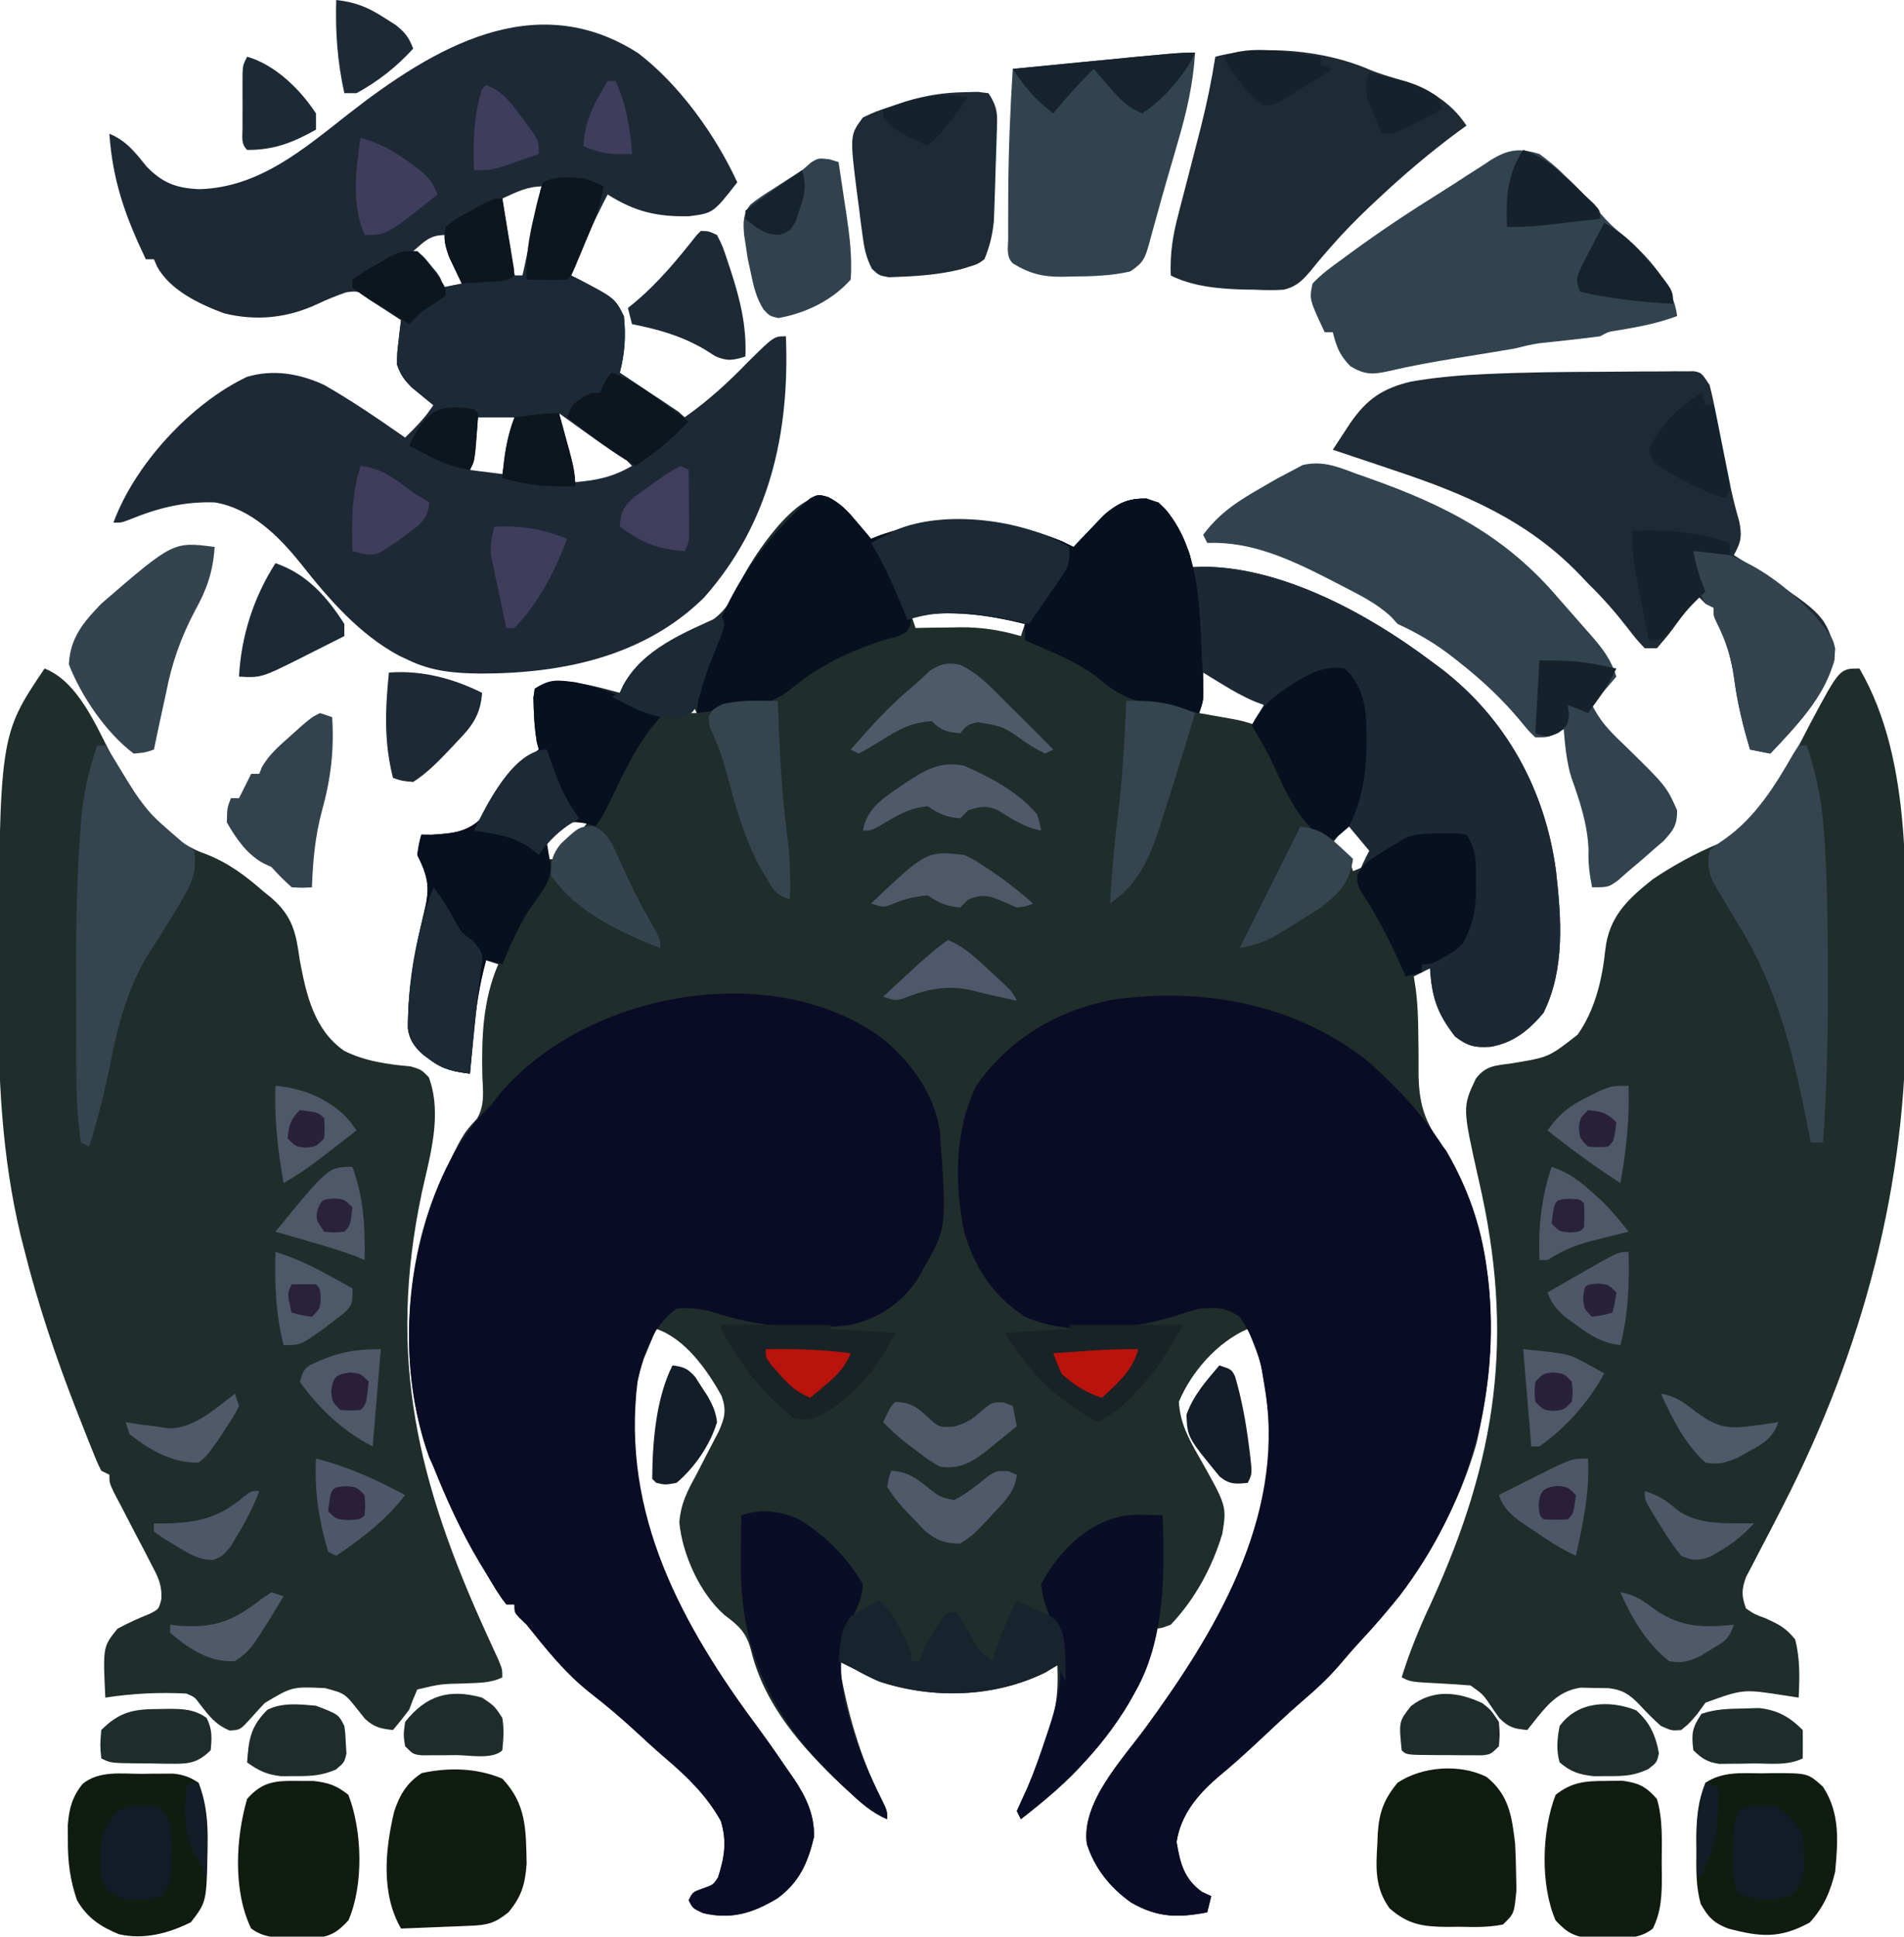 <?xml version="1.0" encoding="UTF-8"?>
<svg version="1.1" xmlns="http://www.w3.org/2000/svg" width="470" height="478">
<path d="M0 0 C3.083 1.576 4.733 3.338 6.957 5.977 C7.654 6.794 8.352 7.611 9.07 8.453 C9.59 9.08 10.109 9.706 10.645 10.352 C11.386 10.063 12.127 9.774 12.891 9.477 C27.743 4.241 43.362 4.921 57.957 11.039 C58.844 11.472 59.731 11.905 60.645 12.352 C61.308 11.653 61.972 10.954 62.656 10.234 C63.539 9.324 64.422 8.414 65.332 7.477 C66.202 6.572 67.072 5.667 67.969 4.734 C71.492 1.597 73.987 0.318 78.707 0.414 C82.564 1.645 83.502 2.924 85.645 6.352 C89.645 14.338 89.645 14.338 89.645 17.352 C91.11 17.294 91.11 17.294 92.605 17.234 C112.172 17.283 133.409 28.914 148.645 40.352 C149.534 41.009 150.423 41.666 151.34 42.344 C167.429 54.687 177.067 72.268 179.746 92.362 C181.068 104.09 181.998 116.54 176.645 127.352 C173.046 131.631 169.281 134.7 163.66 135.707 C159.769 135.978 157.918 135.564 154.832 133.164 C150.39 127.453 149.097 123.507 148.645 116.352 C146.665 117.342 146.665 117.342 144.645 118.352 C144.886 119.931 144.886 119.931 145.133 121.543 C145.595 125.21 145.72 128.809 145.75 132.504 C145.772 134.164 145.772 134.164 145.795 135.857 C145.82 138.141 145.825 140.425 145.811 142.709 C145.965 150.767 147.737 155.084 152.645 161.352 C165.48 183.183 165.782 209.677 160.082 233.727 C154.747 252.251 144.809 268.095 131.73 282.113 C129.78 284.206 127.928 286.355 126.082 288.539 C123.29 291.737 120.313 294.496 117.078 297.238 C113.224 300.585 109.52 304.093 105.797 307.584 C102.651 310.523 99.47 313.364 96.145 316.102 C91.148 320.452 87.114 325.324 86.082 331.977 C86.95 337.185 87.93 341.115 92.332 344.289 C93.095 344.64 93.858 344.99 94.645 345.352 C94.315 346.672 93.985 347.992 93.645 349.352 C86.418 350.739 81.329 350.655 74.871 346.934 C69.687 343.25 65.887 338.547 63.93 332.441 C62.531 322.192 72.731 311.572 78.324 303.921 C95.07 281.011 112.463 253.107 108.374 223.382 C107.113 214.013 107.113 214.013 103.645 205.352 C96.208 208.546 89.716 215.951 86.645 223.352 C86.967 228.601 89.036 232.39 91.582 236.852 C98.475 249.059 98.475 249.059 97.383 255.875 C94.926 264.117 90.583 272.136 84.645 278.352 C82.332 279.227 82.332 279.227 80.645 279.352 C80.558 279.957 80.472 280.563 80.383 281.188 C78.459 292.657 73.104 300.628 65.645 309.352 C65.089 310.041 64.533 310.731 63.961 311.441 C59.19 317.219 53.533 321.751 47.645 326.352 C47.315 325.692 46.985 325.032 46.645 324.352 C47.526 322.378 48.413 320.407 49.32 318.445 C51.022 314.469 52.482 310.438 53.895 306.352 C54.165 305.605 54.435 304.858 54.713 304.088 C56.559 298.654 56.895 294.087 56.645 288.352 C55.655 288.95 54.665 289.548 53.645 290.164 C41.028 296.35 25.963 296.75 12.715 292.387 C10.609 291.472 8.639 290.484 6.645 289.352 C5.314 288.68 3.981 288.012 2.645 287.352 C4.62 299.411 7.799 310.741 13.332 321.691 C14.645 324.352 14.645 324.352 14.645 326.352 C10.766 324.735 7.928 322.118 4.895 319.289 C4.364 318.794 3.833 318.3 3.286 317.79 C-6.487 308.585 -15.614 298.208 -18.918 284.852 C-20.058 280.348 -21.868 278.698 -25.516 275.969 C-31.584 270.634 -35.908 261.056 -36.664 253.105 C-36.283 248.471 -34.756 245.491 -32.543 241.477 C-31.812 240.062 -31.084 238.645 -30.359 237.227 C-29.228 235.035 -28.091 232.848 -26.945 230.664 C-25.449 227.272 -24.972 225.423 -26.242 221.871 C-29.76 215.5 -35.24 207.723 -42.355 205.352 C-43.009 206.89 -43.653 208.432 -44.293 209.977 C-44.832 211.264 -44.832 211.264 -45.383 212.578 C-52.141 231.848 -45.785 254.873 -37.312 272.524 C-31.596 283.873 -24.478 294.007 -16.935 304.195 C-14.443 307.597 -12.037 311.051 -9.668 314.539 C-9.258 315.126 -8.848 315.714 -8.426 316.319 C-5.41 320.8 -3.27 325.264 -3.422 330.758 C-4.923 337.094 -7.055 341.92 -12.402 345.859 C-18.45 349.509 -23.742 351.206 -30.793 349.539 C-33.355 348.352 -33.355 348.352 -34.355 346.352 C-33.355 344.352 -33.355 344.352 -30.918 343.477 C-28.327 342.584 -28.327 342.584 -27.105 340.727 C-25.491 335.613 -24.893 331.903 -26.418 326.789 C-29.963 320.499 -34.626 315.942 -40.094 311.297 C-42.695 309.06 -45.209 306.74 -47.73 304.414 C-51.252 301.19 -54.83 298.147 -58.605 295.227 C-64.817 290.346 -69.446 284.488 -74.355 278.352 C-74.933 277.795 -75.51 277.238 -76.105 276.664 C-77.355 275.352 -77.355 275.352 -77.355 273.352 C-78.015 273.352 -78.675 273.352 -79.355 273.352 C-81.349 270.875 -82.902 268.071 -84.543 265.352 C-85.034 264.544 -85.525 263.736 -86.031 262.904 C-90.536 255.333 -94.093 247.521 -97.355 239.352 C-97.713 238.548 -98.07 237.745 -98.438 236.918 C-106.145 215.37 -104.713 188.73 -95.334 168.106 C-90.092 157.233 -90.092 157.233 -86.621 153.473 C-84.628 150.133 -85.134 146.675 -85.293 142.914 C-85.498 133.436 -85.179 124.172 -81.355 115.352 C-82.84 114.857 -82.84 114.857 -84.355 114.352 C-86.069 120.514 -86.916 126.488 -87.48 132.852 C-87.567 133.769 -87.653 134.687 -87.742 135.633 C-87.952 137.872 -88.156 140.111 -88.355 142.352 C-92.216 141.861 -94.985 141.339 -98.105 138.977 C-98.964 138.346 -98.964 138.346 -99.84 137.703 C-101.969 135.804 -103.248 134.103 -103.656 131.25 C-103.702 121.457 -101.928 111.78 -99.605 102.285 C-98.151 96.329 -98.668 93.834 -101.355 88.352 C-100.953 85.652 -100.953 85.652 -100.355 83.352 C-99.521 83.358 -98.687 83.364 -97.828 83.371 C-92.281 83.034 -88.636 82.728 -84.734 78.535 C-83.17 76.278 -81.771 73.934 -80.367 71.574 C-77.842 67.529 -75.147 65.175 -71.355 62.352 C-71.52 61.733 -71.685 61.114 -71.855 60.477 C-72.306 57.659 -72.523 55.012 -72.605 52.164 C-72.631 51.304 -72.657 50.444 -72.684 49.559 C-72.575 48.83 -72.467 48.102 -72.355 47.352 C-67.965 44.425 -64.405 45.541 -59.355 46.352 C-56.651 46.929 -54.022 47.611 -51.355 48.352 C-50.976 47.48 -50.976 47.48 -50.59 46.59 C-46.826 39.765 -40.069 36.069 -33.168 33.039 C-27.045 30.273 -24.445 27.299 -21.699 21.188 C-18.873 15.222 -7.571 -2.084 0 0 Z M20.645 29.352 C20.975 30.342 21.305 31.332 21.645 32.352 C23.454 32.317 23.454 32.317 25.301 32.281 C26.915 32.262 28.53 32.244 30.145 32.227 C30.936 32.21 31.727 32.193 32.543 32.176 C37.925 32.132 42.475 32.846 47.645 34.352 C47.975 33.362 48.305 32.372 48.645 31.352 C39.588 27.715 29.973 25.747 20.645 29.352 Z M92.645 43.352 C92.315 46.652 91.985 49.952 91.645 53.352 C92.404 53.484 93.163 53.617 93.945 53.754 C94.939 53.931 95.933 54.107 96.957 54.289 C97.943 54.463 98.929 54.637 99.945 54.816 C102.645 55.352 102.645 55.352 105.645 56.352 C106.305 54.702 106.965 53.052 107.645 51.352 C105.523 50.013 103.397 48.68 101.27 47.352 C100.365 46.779 100.365 46.779 99.441 46.195 C96.283 44.055 96.283 44.055 92.645 43.352 Z M-33.355 51.352 C-33.685 52.012 -34.015 52.672 -34.355 53.352 C-33.695 53.352 -33.035 53.352 -32.355 53.352 C-32.685 52.692 -33.015 52.032 -33.355 51.352 Z M-65.277 80.566 C-66.182 81.419 -66.182 81.419 -67.105 82.289 C-67.719 82.855 -68.333 83.421 -68.965 84.004 C-69.424 84.449 -69.883 84.893 -70.355 85.352 C-70.025 86.672 -69.695 87.992 -69.355 89.352 C-67.048 89.578 -67.048 89.578 -64.918 87.102 C-62.885 84.92 -61.067 82.784 -59.355 80.352 C-61.953 79.346 -62.86 79.038 -65.277 80.566 Z M128.645 80.352 C127.286 81.998 125.952 83.665 124.645 85.352 C125.284 85.95 125.923 86.548 126.582 87.164 C128.645 89.352 128.645 89.352 129.645 92.352 C131.644 91.56 131.644 91.56 133.645 90.352 C133.975 89.362 134.305 88.372 134.645 87.352 C133.71 85.456 133.71 85.456 132.27 83.664 C131.808 83.041 131.347 82.419 130.871 81.777 C130.466 81.307 130.062 80.836 129.645 80.352 C129.315 80.352 128.985 80.352 128.645 80.352 Z " fill="#1F2D2B" transform="translate(204.355,122.648)"/>
<path d="M0 0 C13.469 23.089 11.297 54.855 11.438 80.625 C11.45 81.775 11.462 82.926 11.474 84.111 C11.859 127.145 0.802 168.152 -18.723 206.375 C-19.044 207.007 -19.366 207.638 -19.697 208.289 C-21.299 211.429 -22.918 214.557 -24.567 217.672 C-25.156 218.811 -25.745 219.951 -26.352 221.125 C-26.886 222.138 -27.421 223.151 -27.971 224.195 C-29.13 227.354 -29.135 228.859 -28 232 C-25.81 233.47 -25.81 233.47 -23.125 234.438 C-19.824 235.97 -18.196 236.757 -15.875 239.625 C-14.627 244.438 -14.763 249.058 -15 254 C-16.073 253.835 -17.145 253.67 -18.25 253.5 C-28.659 251.866 -28.659 251.866 -38 255.25 C-38.66 256.158 -39.32 257.065 -40 258 C-42 260.375 -42 260.375 -44 262 C-46.312 262.188 -46.312 262.188 -49 261 C-50.896 259.317 -52.632 257.555 -54.352 255.691 C-56.79 253.189 -58.463 252.061 -61.961 251.664 C-63.651 251.645 -63.651 251.645 -65.375 251.625 C-66.496 251.597 -67.618 251.568 -68.773 251.539 C-73.866 252.267 -76.706 255.345 -79.812 259.25 C-80.534 260.158 -81.256 261.065 -82 262 C-85.241 261.688 -86.657 261.357 -88.949 258.969 C-89.523 258.154 -90.096 257.339 -90.688 256.5 C-92.877 253.21 -92.877 253.21 -96 251 C-98.504 250.793 -100.992 250.627 -103.5 250.5 C-110.73 250.135 -110.73 250.135 -113 249 C-111.048 242.69 -108.619 236.785 -105.812 230.812 C-89.425 195.046 -85.057 164.787 -93.967 126.3 C-98.017 108.259 -98.017 108.259 -94.685 101.223 C-92.185 97.925 -89.765 98.009 -85.75 97.438 C-76.687 95.95 -76.687 95.95 -69.586 90.387 C-65.25 84.263 -63.492 76.747 -62.727 69.359 C-61.78 61.225 -57.255 56.976 -51 52 C-45.836 48.537 -40.544 45.643 -34.812 43.25 C-24.185 38.069 -17.26 23.374 -12 13.312 C-4.885 0 -4.885 0 0 0 Z " fill="#1F2E2B" transform="translate(459,165)"/>
<path d="M0 0 C8.21 3.229 12.554 13.842 16.434 21.23 C21.8 30.718 28.982 42.095 39.688 45.75 C45.311 47.925 49.488 51.056 54 55 C54.675 55.547 55.351 56.093 56.047 56.656 C61.275 61.236 62.083 65.296 63 72 C64.588 80.445 66.514 89.179 73.969 94.371 C79.224 96.97 84.602 97.683 90.398 98.215 C93 99 93 99 94.852 100.879 C98.245 110.101 95.167 120.141 93.125 129.375 C84.504 170.081 92.096 200.99 109.139 238.341 C109.639 239.44 110.14 240.539 110.656 241.672 C111.108 242.653 111.56 243.633 112.025 244.644 C113 247 113 247 113 249 C110.023 250.489 106.897 250.333 103.625 250.5 C97.703 250.644 97.703 250.644 92 252 C91.271 253.64 90.613 255.313 90 257 C88.713 258.703 87.389 260.379 86 262 C82.922 261.661 81.351 261.326 79.051 259.188 C78.477 258.466 77.904 257.744 77.312 257 C74.108 252.958 74.108 252.958 69.242 251.656 C61.132 251.28 61.132 251.28 54.375 255.312 C53.221 256.514 52.093 257.743 51 259 C48.286 261.985 48.286 261.985 45.688 262.125 C42.204 260.667 40.617 258.536 38.332 255.594 C37.071 253.869 37.071 253.869 35 253 C28.266 252.648 21.657 252.976 15 254 C14.397 241.451 14.397 241.451 18 237 C20.56 235.615 23.114 234.442 25.82 233.371 C28.183 232.195 28.183 232.195 28.808 229.796 C29.062 226.092 27.97 224.172 26.254 220.895 C25.664 219.747 25.074 218.599 24.467 217.416 C23.833 216.214 23.198 215.013 22.562 213.812 C21.329 211.447 20.103 209.077 18.879 206.707 C18.052 205.137 18.052 205.137 17.209 203.534 C16 201 16 201 16 199 C15.34 198.67 14.68 198.34 14 198 C12.95 195.877 12.95 195.877 11.828 193.066 C11.207 191.519 11.207 191.519 10.573 189.939 C10.137 188.825 9.7 187.711 9.25 186.562 C8.8 185.421 8.351 184.28 7.888 183.104 C2.698 169.809 -1.744 156.607 -5.188 142.75 C-5.426 141.812 -5.664 140.873 -5.909 139.906 C-10.611 120.174 -11.509 100.585 -11.375 80.375 C-11.371 79.143 -11.366 77.911 -11.362 76.641 C-11.114 16.51 -11.114 16.51 0 0 Z " fill="#1F2E2B" transform="translate(11,165)"/>
<path d="M0 0 C10.204 7.765 19.134 20.266 24.5 31.902 C18.546 39.51 18.546 39.51 12.617 40.273 C4.651 40.437 -0.751 39.168 -7.5 34.902 C-10.892 41.437 -13.879 48.021 -16.5 54.902 C-15.897 55.205 -15.293 55.508 -14.672 55.82 C-5.752 60.496 -5.752 60.496 -3.5 64.902 C-2.956 69.816 -3.302 74.111 -4.5 78.902 C0.78 82.532 6.06 86.162 11.5 89.902 C17.291 85.827 22.191 81.367 27.105 76.27 C33.546 69.902 33.546 69.902 36.5 69.902 C37.455 93.893 32.475 116.147 16.262 134.426 C1.437 149.026 -18.893 153.174 -39.007 153.149 C-45.276 153.065 -50.767 152.633 -56.5 149.902 C-57.289 149.535 -58.078 149.168 -58.891 148.789 C-68.787 143.514 -76.319 134.777 -83.188 126.09 C-88.647 119.26 -95.524 112.404 -104.5 110.902 C-111.987 110.66 -118.422 112.253 -125.32 115.062 C-127.5 115.902 -127.5 115.902 -129.5 115.902 C-124.241 101.548 -110.365 86.457 -96.5 79.902 C-90.011 77.994 -83.573 79.107 -77.5 81.902 C-70.585 85.836 -64.025 90.359 -57.5 94.902 C-54.852 92.324 -52.556 89.986 -50.5 86.902 C-50.982 86.516 -51.464 86.129 -51.961 85.73 C-52.593 85.21 -53.224 84.689 -53.875 84.152 C-54.501 83.642 -55.128 83.131 -55.773 82.605 C-57.674 80.73 -58.623 79.425 -59.5 76.902 C-59.477 74.105 -59.477 74.105 -59.125 71.152 C-59.014 70.168 -58.903 69.183 -58.789 68.168 C-58.694 67.42 -58.598 66.673 -58.5 65.902 C-60.217 64.697 -61.949 63.513 -63.688 62.34 C-64.65 61.679 -65.613 61.017 -66.605 60.336 C-69.348 58.678 -69.348 58.678 -72.078 59.062 C-74.482 59.896 -76.763 60.814 -79.062 61.902 C-86.451 65.385 -94.21 66.229 -102.227 64.219 C-108.32 61.945 -115.444 58.592 -118.719 52.715 C-118.977 52.117 -119.234 51.519 -119.5 50.902 C-120.16 50.902 -120.82 50.902 -121.5 50.902 C-126.531 40.382 -129.699 31.552 -130.5 19.902 C-126.277 21.686 -124.2 24.428 -121.379 27.93 C-117.427 32.078 -113.871 33.396 -108.188 33.59 C-93.465 33.147 -82.544 23.686 -71.442 14.987 C-50.531 -1.335 -25.465 -16.273 0 0 Z M-33.5 35.902 C-33.042 42.453 -32.29 48.578 -30.5 54.902 C-29.84 54.902 -29.18 54.902 -28.5 54.902 C-27.849 52.55 -27.204 50.195 -26.562 47.84 C-26.38 47.183 -26.198 46.526 -26.01 45.85 C-24.843 41.544 -24.047 37.331 -23.5 32.902 C-27.367 32.902 -30.009 34.321 -33.5 35.902 Z M-55.5 48.902 C-52.035 53.357 -52.035 53.357 -48.5 57.902 C-46.85 57.572 -45.2 57.242 -43.5 56.902 C-43.705 56.287 -43.91 55.673 -44.121 55.039 C-45.247 51.66 -46.374 48.281 -47.5 44.902 C-51.408 44.902 -52.616 46.408 -55.5 48.902 Z M-19.5 88.902 C-18.061 97.541 -18.061 97.541 -15.5 105.902 C-10.086 105.436 -6.295 104.659 -1.5 101.902 C-6.155 96.766 -11.695 92.669 -17.5 88.902 C-18.16 88.902 -18.82 88.902 -19.5 88.902 Z M-39.5 89.902 C-40.16 94.192 -40.82 98.482 -41.5 102.902 C-38.86 103.232 -36.22 103.562 -33.5 103.902 C-32.51 99.282 -31.52 94.662 -30.5 89.902 C-33.47 89.902 -36.44 89.902 -39.5 89.902 Z " fill="#1D2A36" transform="translate(157.5,13.098)"/>
<path d="M0 0 C7.158 5.906 12.704 13.468 14.25 22.75 C15.956 46.882 15.956 46.882 10.25 56.75 C9.861 57.48 9.471 58.209 9.07 58.961 C5.194 65.13 -0.665 69.105 -7.75 70.75 C-19.318 72.224 -30.612 71.273 -41.656 67.625 C-44.886 66.712 -47.413 66.457 -50.75 66.75 C-56.587 70.919 -58.877 77.701 -60.344 84.504 C-64.491 117.638 -49.359 144.892 -30.33 170.594 C-27.838 173.995 -25.431 177.45 -23.062 180.938 C-22.653 181.525 -22.243 182.112 -21.82 182.718 C-18.804 187.199 -16.665 191.662 -16.816 197.156 C-18.318 203.492 -20.449 208.318 -25.797 212.258 C-31.844 215.907 -37.136 217.604 -44.188 215.938 C-46.75 214.75 -46.75 214.75 -47.75 212.75 C-46.75 210.75 -46.75 210.75 -44.312 209.875 C-41.722 208.982 -41.722 208.982 -40.5 207.125 C-38.885 202.012 -38.287 198.301 -39.812 193.188 C-43.358 186.898 -48.02 182.341 -53.488 177.695 C-56.089 175.458 -58.603 173.138 -61.125 170.812 C-64.646 167.589 -68.224 164.546 -72 161.625 C-78.212 156.744 -82.841 150.886 -87.75 144.75 C-88.328 144.193 -88.905 143.636 -89.5 143.062 C-90.75 141.75 -90.75 141.75 -90.75 139.75 C-91.41 139.75 -92.07 139.75 -92.75 139.75 C-94.744 137.273 -96.297 134.469 -97.938 131.75 C-98.429 130.942 -98.92 130.134 -99.426 129.302 C-103.931 121.732 -107.488 113.919 -110.75 105.75 C-111.107 104.947 -111.464 104.144 -111.832 103.316 C-119.902 80.755 -117.773 53.746 -107.746 32.355 C-104.746 26.333 -101.659 21.413 -96.75 16.75 C-95.882 15.678 -95.026 14.596 -94.188 13.5 C-72.847 -11.415 -27.136 -19.867 0 0 Z " fill="#0A0C26" transform="translate(217.75,256.25)"/>
<path d="M0 0 C16.061 13.898 26.906 29.856 29.727 51.359 C29.836 52.188 29.946 53.017 30.059 53.871 C33.278 81.897 25.31 109.904 8.207 132.277 C5.199 136.015 2.085 139.613 -1.188 143.121 C-3.138 145.214 -4.99 147.362 -6.836 149.547 C-9.628 152.745 -12.605 155.503 -15.84 158.246 C-19.694 161.593 -23.398 165.101 -27.121 168.592 C-30.267 171.531 -33.448 174.372 -36.773 177.109 C-41.77 181.46 -45.804 186.332 -46.836 192.984 C-45.968 198.193 -44.988 202.123 -40.586 205.297 C-39.823 205.648 -39.06 205.998 -38.273 206.359 C-38.603 207.679 -38.933 208.999 -39.273 210.359 C-46.5 211.747 -51.589 211.662 -58.047 207.941 C-63.231 204.258 -67.031 199.555 -68.988 193.449 C-70.387 183.2 -60.187 172.58 -54.594 164.929 C-37.169 141.091 -20.408 113.17 -24.809 82.363 C-25.04 80.944 -25.278 79.526 -25.523 78.109 C-25.633 77.448 -25.742 76.786 -25.854 76.104 C-26.81 71.105 -28.499 67.552 -31.273 63.359 C-35.013 60.867 -36.836 61.061 -41.273 61.359 C-43.479 61.964 -45.667 62.635 -47.836 63.359 C-58.749 66.584 -73.596 68.148 -84.211 63.359 C-92.107 58.262 -96.667 51.3 -99.273 42.359 C-101.701 30.679 -101.628 17.183 -96.273 6.359 C-88.203 -5.262 -76.406 -12.21 -62.648 -14.891 C-40.463 -18.04 -17.935 -13.979 0 0 Z " fill="#0A0C26" transform="translate(337.273,261.641)"/>
<path d="M0 0 C3.083 1.576 4.733 3.338 6.957 5.977 C7.654 6.794 8.352 7.611 9.07 8.453 C9.85 9.393 9.85 9.393 10.645 10.352 C11.386 10.063 12.127 9.774 12.891 9.477 C27.743 4.241 43.362 4.921 57.957 11.039 C58.844 11.472 59.731 11.905 60.645 12.352 C61.64 11.304 61.64 11.304 62.656 10.234 C63.539 9.324 64.422 8.414 65.332 7.477 C66.202 6.572 67.072 5.667 67.969 4.734 C71.492 1.597 73.987 0.318 78.707 0.414 C82.564 1.645 83.502 2.924 85.645 6.352 C89.645 14.338 89.645 14.338 89.645 17.352 C91.11 17.294 91.11 17.294 92.605 17.234 C112.172 17.283 133.409 28.914 148.645 40.352 C149.534 41.009 150.423 41.666 151.34 42.344 C167.429 54.687 177.067 72.268 179.746 92.362 C181.068 104.09 181.998 116.54 176.645 127.352 C173.046 131.631 169.281 134.7 163.66 135.707 C159.769 135.978 157.918 135.564 154.832 133.164 C150.39 127.453 149.097 123.507 148.645 116.352 C145.675 117.342 145.675 117.342 142.645 118.352 C142.281 117.529 141.917 116.707 141.543 115.859 C138.637 109.406 135.603 103.35 131.648 97.473 C130.645 95.352 130.645 95.352 130.918 93.215 C131.709 91.187 132.617 89.27 133.645 87.352 C131.17 84.382 131.17 84.382 128.645 81.352 C126.995 82.672 125.345 83.992 123.645 85.352 C116.095 80.318 113.321 73.299 109.612 65.333 C108.106 62.248 106.384 59.31 104.645 56.352 C105.635 54.702 106.625 53.052 107.645 51.352 C106.929 51.086 106.214 50.82 105.477 50.547 C102.575 49.322 100.014 47.872 97.332 46.227 C96.449 45.688 95.566 45.149 94.656 44.594 C93.66 43.979 93.66 43.979 92.645 43.352 C92.665 44.445 92.686 45.538 92.707 46.664 C92.645 50.352 92.645 50.352 91.645 53.352 C89.521 52.872 87.398 52.391 85.277 51.902 C82.676 51.324 82.676 51.324 80.137 51.02 C74.08 50.156 70.892 48.256 66.293 44.305 C60.965 40.375 54.694 37.974 48.645 35.352 C48.645 34.032 48.645 32.712 48.645 31.352 C38.894 28.965 30.697 27.945 20.645 29.352 C20.559 30.285 20.559 30.285 20.473 31.238 C19.645 33.352 19.645 33.352 17.379 34.371 C16.394 34.633 15.409 34.894 14.395 35.164 C5.684 37.808 -2.444 41.759 -9.418 47.664 C-14.15 51.434 -19.498 51.735 -25.355 52.352 C-26.773 52.554 -28.19 52.761 -29.605 52.977 C-30.967 53.162 -30.967 53.162 -32.355 53.352 C-30.335 32.319 -20.055 14.241 -4.355 0.352 C-2.355 -0.648 -2.355 -0.648 0 0 Z " fill="#1C2935" transform="translate(204.355,122.648)"/>
<path d="M0 0 C3.069 -0.01 6.137 -0.041 9.206 -0.072 C11.164 -0.079 13.122 -0.084 15.079 -0.088 C15.994 -0.1 16.908 -0.113 17.85 -0.125 C19.109 -0.121 19.109 -0.121 20.394 -0.116 C21.132 -0.12 21.869 -0.124 22.629 -0.127 C24.45 0.24 24.45 0.24 26.45 3.24 C26.996 5.343 27.465 7.465 27.888 9.596 C28.143 10.858 28.398 12.121 28.661 13.422 C28.925 14.757 29.188 16.092 29.45 17.428 C29.968 20.026 30.491 22.623 31.013 25.221 C31.255 26.445 31.498 27.668 31.747 28.929 C32.319 31.62 32.99 34.217 33.763 36.854 C34.505 40.507 34.255 42.031 32.45 45.24 C33.224 45.737 33.997 46.233 34.794 46.744 C54.492 59.592 54.492 59.592 57.45 68.24 C56.916 78.336 48.091 87.184 41.45 94.24 C39.8 93.91 38.15 93.58 36.45 93.24 C34.692 87.39 33.306 81.678 32.513 75.615 C31.81 70.572 30.559 66.479 28.255 61.947 C27.45 60.24 27.45 60.24 27.45 58.24 C26.79 57.91 26.13 57.58 25.45 57.24 C24.79 56.58 24.13 55.92 23.45 55.24 C22.763 56.179 22.076 57.117 21.368 58.084 C20.459 59.303 19.549 60.522 18.638 61.74 C17.96 62.67 17.96 62.67 17.269 63.619 C16.067 65.216 14.764 66.734 13.45 68.24 C12.46 68.24 11.47 68.24 10.45 68.24 C8.365 66.01 8.365 66.01 6.075 63.053 C3.06 59.182 -0.036 55.665 -3.55 52.24 C-4.244 51.511 -4.939 50.781 -5.655 50.029 C-18.528 36.649 -34.006 30.117 -51.3 24.365 C-52.787 23.863 -54.274 23.361 -55.76 22.857 C-59.354 21.643 -62.951 20.438 -66.55 19.24 C-65.615 17.808 -64.677 16.379 -63.737 14.951 C-62.954 13.757 -62.954 13.757 -62.155 12.539 C-58.075 6.698 -54.273 4.123 -47.3 2.428 C-41.871 1.496 -36.536 0.95 -31.038 0.682 C-30.226 0.641 -29.413 0.6 -28.576 0.558 C-19.054 0.119 -9.531 0.019 0 0 Z " fill="#1E2B35" transform="translate(395.55,91.76)"/>
<path d="M0 0 C3.083 1.576 4.733 3.338 6.957 5.977 C7.654 6.794 8.352 7.611 9.07 8.453 C9.85 9.393 9.85 9.393 10.645 10.352 C11.386 10.063 12.127 9.774 12.891 9.477 C27.743 4.241 43.362 4.921 57.957 11.039 C58.844 11.472 59.731 11.905 60.645 12.352 C61.64 11.304 61.64 11.304 62.656 10.234 C63.539 9.324 64.422 8.414 65.332 7.477 C66.202 6.572 67.072 5.667 67.969 4.734 C71.492 1.597 73.987 0.318 78.707 0.414 C83.128 1.825 84.479 4.294 86.707 8.227 C91.656 18.125 91.795 29.136 92.332 39.977 C92.405 41.436 92.405 41.436 92.479 42.925 C92.517 43.841 92.555 44.758 92.594 45.703 C92.628 46.526 92.663 47.35 92.698 48.198 C92.645 50.352 92.645 50.352 91.645 53.352 C89.521 52.872 87.398 52.391 85.277 51.902 C82.676 51.324 82.676 51.324 80.137 51.02 C74.08 50.156 70.892 48.256 66.293 44.305 C60.965 40.375 54.694 37.974 48.645 35.352 C48.645 34.032 48.645 32.712 48.645 31.352 C38.894 28.965 30.697 27.945 20.645 29.352 C20.559 30.285 20.559 30.285 20.473 31.238 C19.645 33.352 19.645 33.352 17.379 34.371 C16.394 34.633 15.409 34.894 14.395 35.164 C5.684 37.808 -2.444 41.759 -9.418 47.664 C-14.15 51.434 -19.498 51.735 -25.355 52.352 C-26.773 52.554 -28.19 52.761 -29.605 52.977 C-30.967 53.162 -30.967 53.162 -32.355 53.352 C-30.335 32.319 -20.055 14.241 -4.355 0.352 C-2.355 -0.648 -2.355 -0.648 0 0 Z " fill="#07101F" transform="translate(204.355,122.648)"/>
<path d="M0 0 C0.845 0.295 1.689 0.59 2.559 0.894 C21.744 7.676 36.715 15.236 50 31 C51.009 32.149 52.019 33.296 53.031 34.441 C54.125 35.69 55.219 36.939 56.312 38.188 C56.841 38.782 57.369 39.376 57.913 39.989 C60.682 43.177 62.723 45.892 64 50 C62.02 52.31 60.04 54.62 58 57 C60.044 61.088 62.441 63.551 65.688 66.625 C76.305 76.997 76.305 76.997 79 83 C78.994 86.644 78.154 87.833 75.672 90.535 C74.708 91.369 73.743 92.203 72.75 93.062 C71.796 93.899 70.842 94.736 69.859 95.598 C68.916 96.39 67.972 97.183 67 98 C66.139 98.762 65.278 99.524 64.391 100.309 C62 102 62 102 58 102 C57.385 98.847 56.999 96.032 57.125 92.812 C56.92 86.564 54.984 80.732 52.875 74.875 C51.685 70.965 51.343 67.062 51 63 C50.402 63.33 49.804 63.66 49.188 64 C47 65 47 65 44 65 C42.352 63.426 42.352 63.426 40.625 61.312 C35.985 55.687 30.906 50.93 25.188 46.438 C24.57 45.951 23.953 45.464 23.317 44.963 C19.069 41.675 14.88 39.259 10 37 C9.473 36.42 8.946 35.84 8.402 35.242 C4.784 31.865 0.563 29.829 -3.812 27.562 C-4.747 27.077 -5.682 26.591 -6.645 26.091 C-16.339 21.161 -25.911 16.593 -37 17 C-37.33 16.34 -37.66 15.68 -38 15 C-33.841 9.381 -29.002 6.435 -23 3 C-21.387 2.066 -21.387 2.066 -19.742 1.113 C-18.106 0.253 -18.106 0.253 -16.438 -0.625 C-15.446 -1.154 -14.455 -1.682 -13.434 -2.227 C-8.374 -3.366 -4.765 -1.773 0 0 Z " fill="#31434E" transform="translate(335,117)"/>
<path d="M0 0 C3 1 3 1 5 2 C4.298 6.933 2.365 11.26 0.438 15.812 C0.108 16.601 -0.221 17.389 -0.561 18.201 C-1.37 20.136 -2.184 22.068 -3 24 C-2.397 24.303 -1.793 24.606 -1.172 24.918 C7.748 29.594 7.748 29.594 10 34 C10.538 38.857 10.236 43.287 9 48 C9.485 48.318 9.969 48.635 10.469 48.962 C12.653 50.402 14.826 51.857 17 53.312 C17.763 53.812 18.526 54.312 19.312 54.826 C20.034 55.313 20.756 55.799 21.5 56.301 C22.17 56.746 22.841 57.191 23.531 57.65 C24.016 58.095 24.501 58.541 25 59 C25 59.99 25 60.98 25 62 C23.031 63.696 21.113 65.195 19 66.688 C18.141 67.311 18.141 67.311 17.266 67.947 C15.85 68.974 14.426 69.988 13 71 C8.699 68.525 4.706 65.713 0.688 62.812 C0.042 62.349 -0.603 61.886 -1.268 61.408 C-2.846 60.274 -4.423 59.137 -6 58 C-5.711 59.048 -5.423 60.096 -5.125 61.176 C-4.75 62.555 -4.375 63.934 -4 65.312 C-3.809 66.003 -3.618 66.693 -3.422 67.404 C-2.623 70.358 -2 72.926 -2 76 C-8.404 76.236 -13.846 75.823 -20 74 C-19.555 68.727 -18.916 63.982 -17 59 C-19.97 59 -22.94 59 -26 59 C-26.091 60.156 -26.091 60.156 -26.184 61.336 C-26.267 62.339 -26.351 63.342 -26.438 64.375 C-26.519 65.373 -26.6 66.37 -26.684 67.398 C-27 70 -27 70 -28 72 C-31.85 71.396 -34.861 70.232 -38.312 68.438 C-39.196 67.982 -40.079 67.527 -40.988 67.059 C-41.652 66.709 -42.316 66.36 -43 66 C-41.286 62.448 -39.223 59.26 -37 56 C-37.482 55.613 -37.964 55.227 -38.461 54.828 C-39.093 54.307 -39.724 53.787 -40.375 53.25 C-41.315 52.484 -41.315 52.484 -42.273 51.703 C-44.174 49.828 -45.123 48.522 -46 46 C-45.977 43.203 -45.977 43.203 -45.625 40.25 C-45.514 39.265 -45.403 38.28 -45.289 37.266 C-45.194 36.518 -45.098 35.77 -45 35 C-45.866 34.446 -46.733 33.891 -47.625 33.32 C-48.75 32.589 -49.875 31.857 -51 31.125 C-51.572 30.76 -52.145 30.395 -52.734 30.02 C-54.192 29.065 -55.6 28.037 -57 27 C-57 26.34 -57 25.68 -57 25 C-54.516 23.273 -54.516 23.273 -51.25 21.375 C-49.649 20.428 -49.649 20.428 -48.016 19.461 C-45 18 -45 18 -41 18 C-39.297 19.461 -39.297 19.461 -37.75 21.375 C-37.229 22.001 -36.708 22.628 -36.172 23.273 C-35 25 -35 25 -35 27 C-33.35 26.67 -31.7 26.34 -30 26 C-30.289 25.408 -30.578 24.817 -30.875 24.207 C-31.246 23.417 -31.617 22.627 -32 21.812 C-32.371 21.035 -32.742 20.258 -33.125 19.457 C-34.132 16.628 -34.598 14.964 -34 12 C-31.445 9.98 -31.445 9.98 -28.125 8.188 C-27.034 7.583 -25.944 6.978 -24.82 6.355 C-22 5 -22 5 -20 5 C-19.01 11.27 -18.02 17.54 -17 24 C-16.34 24 -15.68 24 -15 24 C-14.884 23.445 -14.768 22.891 -14.649 22.319 C-14.121 19.796 -13.592 17.273 -13.062 14.75 C-12.789 13.441 -12.789 13.441 -12.51 12.105 C-12.333 11.261 -12.155 10.417 -11.973 9.547 C-11.81 8.772 -11.648 7.997 -11.481 7.198 C-11.322 6.473 -11.163 5.747 -11 5 C-10.856 4.267 -10.712 3.534 -10.564 2.778 C-10.285 1.898 -10.285 1.898 -10 1 C-6.826 -0.587 -3.464 -0.285 0 0 Z " fill="#1C2936" transform="translate(144,44)"/>
<path d="M0 0 C2.297 1.681 4.137 3.208 6.125 5.188 C6.624 5.657 7.123 6.127 7.637 6.611 C10.139 9.006 12.441 11.48 14.629 14.164 C16.603 16.526 18.413 18.303 20.812 20.188 C26.801 25.299 32.97 31.96 34 40 C29.205 41.814 24.426 42.703 19.391 43.535 C16.997 43.89 16.997 43.89 15 45 C12.208 45.37 9.425 45.702 6.625 46 C5.096 46.164 3.567 46.331 2.039 46.5 C1.021 46.608 1.021 46.608 -0.017 46.719 C-2.065 47.009 -3.996 47.494 -6 48 C-7.772 48.316 -9.547 48.616 -11.324 48.902 C-12.354 49.071 -13.383 49.239 -14.443 49.412 C-16.586 49.759 -18.73 50.106 -20.873 50.451 C-26.356 51.349 -31.786 52.327 -37.196 53.598 C-41.196 54.489 -43.133 54.524 -46.688 52.375 C-49.301 49.69 -50.1 47.6 -51 44 C-51.66 44 -52.32 44 -53 44 C-56.82 35.882 -56.82 35.882 -56 32 C-53.79 29.601 -51.204 27.773 -48.562 25.875 C-47.797 25.309 -47.031 24.743 -46.243 24.159 C-39.05 18.901 -31.641 14 -24.074 9.301 C-21.979 7.987 -19.911 6.637 -17.844 5.281 C-16.522 4.436 -15.199 3.593 -13.875 2.75 C-13.284 2.355 -12.693 1.959 -12.083 1.552 C-7.698 -1.176 -4.92 -1.508 0 0 Z " fill="#31434F" transform="translate(380,38)"/>
<path d="M0 0 C2.618 1.089 5.305 1.838 8.02 2.652 C14.729 4.861 20.059 7.9 24.02 13.84 C23.278 14.376 22.537 14.912 21.773 15.465 C14.866 20.606 8.419 26.064 2.145 31.965 C1.444 32.621 0.743 33.277 0.022 33.953 C-3.352 37.164 -6.564 40.436 -9.613 43.957 C-10.471 44.938 -10.471 44.938 -11.345 45.939 C-12.395 47.159 -13.423 48.398 -14.422 49.659 C-16.476 52.056 -17.957 53.598 -21.084 54.336 C-23.517 54.504 -25.858 54.463 -28.293 54.34 C-29.097 54.33 -29.9 54.319 -30.729 54.309 C-36.845 54.151 -43.436 53.612 -48.98 50.84 C-49.195 45.432 -48.468 40.882 -47.082 35.668 C-46.887 34.905 -46.692 34.142 -46.491 33.356 C-45.87 30.932 -45.239 28.511 -44.605 26.09 C-43.78 22.909 -42.96 19.727 -42.145 16.543 C-41.95 15.784 -41.755 15.024 -41.554 14.242 C-40.097 8.484 -38.895 2.711 -37.98 -3.16 C-26.484 -6.234 -10.871 -4.76 0 0 Z " fill="#1E2B35" transform="translate(337.98,17.16)"/>
<path d="M0 0 C7.457 1.543 14.541 4.553 20.965 8.613 C20.14 9.603 19.315 10.593 18.465 11.613 C14.382 17.008 11.625 23.035 8.699 29.102 C6.965 32.613 6.965 32.613 4.965 35.613 C4.099 35.345 3.232 35.077 2.34 34.801 C-1.201 34.3 -1.201 34.3 -4.473 36.551 C-5.318 37.561 -6.164 38.572 -7.035 39.613 C-6.739 41.522 -6.431 43.432 -6.023 45.32 C-6.045 49.487 -8.795 52.404 -11.109 55.715 C-14.012 60.083 -16.011 64.79 -18.035 69.613 C-19.355 69.283 -20.675 68.953 -22.035 68.613 C-23.749 74.776 -24.596 80.75 -25.16 87.113 C-25.247 88.031 -25.333 88.949 -25.422 89.895 C-25.632 92.134 -25.836 94.373 -26.035 96.613 C-29.895 96.123 -32.664 95.6 -35.785 93.238 C-36.358 92.818 -36.93 92.398 -37.52 91.965 C-39.649 90.066 -40.928 88.365 -41.336 85.512 C-41.381 75.719 -39.607 66.042 -37.285 56.547 C-35.83 50.591 -36.348 48.095 -39.035 42.613 C-38.633 39.914 -38.633 39.914 -38.035 37.613 C-37.201 37.62 -36.367 37.626 -35.508 37.633 C-29.961 37.296 -26.316 36.99 -22.414 32.797 C-20.85 30.54 -19.451 28.195 -18.047 25.836 C-15.522 21.791 -12.827 19.437 -9.035 16.613 C-9.2 15.995 -9.365 15.376 -9.535 14.738 C-9.986 11.92 -10.203 9.274 -10.285 6.426 C-10.311 5.566 -10.337 4.706 -10.363 3.82 C-10.255 3.092 -10.147 2.364 -10.035 1.613 C-6.205 -0.94 -4.427 -0.54 0 0 Z " fill="#07101F" transform="translate(142.035,168.387)"/>
<path d="M0 0 C-0.455 7.685 -2.085 14.692 -4.25 22.062 C-4.564 23.149 -4.877 24.236 -5.2 25.356 C-5.832 27.542 -6.467 29.727 -7.105 31.911 C-7.917 34.714 -8.7 37.522 -9.469 40.336 C-9.896 41.87 -10.323 43.404 -10.75 44.938 C-10.936 45.634 -11.122 46.331 -11.313 47.049 C-12.359 50.719 -12.702 51.801 -16 54 C-20.815 55.105 -25.584 55.215 -30.5 55.25 C-31.233 55.271 -31.967 55.291 -32.723 55.312 C-37.568 55.347 -40.761 54.591 -45 52 C-46.714 50.286 -46.13 48.039 -46.133 45.699 C-46.135 44.585 -46.137 43.471 -46.139 42.323 C-46.134 41.124 -46.13 39.924 -46.125 38.688 C-46.123 37.475 -46.121 36.263 -46.119 35.014 C-46.07 24.654 -45.66 14.338 -45 4 C-40.805 3.59 -36.61 3.181 -32.415 2.773 C-30.993 2.635 -29.571 2.496 -28.15 2.357 C-4.034 0 -4.034 0 0 0 Z " fill="#31434E" transform="translate(295,13)"/>
<path d="M0 0 C10.27 9.666 10.041 25.577 10.688 38.625 C10.736 39.598 10.785 40.571 10.835 41.573 C10.873 42.49 10.91 43.407 10.949 44.352 C10.984 45.175 11.018 45.998 11.053 46.846 C11 49 11 49 10 52 C7.877 51.521 5.754 51.039 3.633 50.551 C1.032 49.973 1.032 49.973 -1.508 49.668 C-7.564 48.804 -10.753 46.905 -15.352 42.953 C-20.68 39.024 -26.95 36.622 -33 34 C-32.473 29.272 -30.283 25.921 -27.688 22.062 C-27.296 21.468 -26.905 20.873 -26.502 20.26 C-25.72 19.074 -24.934 17.89 -24.142 16.71 C-23.062 15.093 -22.007 13.459 -20.953 11.824 C-19.144 9.208 -17.301 7.002 -15.062 4.75 C-14.414 4.085 -13.766 3.42 -13.098 2.734 C-8.864 -0.766 -5.268 -1.681 0 0 Z " fill="#07101F" transform="translate(286,124)"/>
<path d="M0 0 C0.66 0 1.32 0 2 0 C3.089 1.559 4.094 3.176 5.062 4.812 C11.818 15.969 11.818 15.969 21.562 24.312 C22.367 24.869 23.171 25.426 24 26 C24.496 30.483 23.741 33.206 21.5 37.062 C20.956 38.011 20.412 38.96 19.852 39.938 C17.28 44.191 14.632 48.394 11.93 52.566 C7.464 60.513 5.197 68.603 3.438 77.5 C1.965 84.799 0.27 91.905 -2 99 C-2.66 98.67 -3.32 98.34 -4 98 C-5.113 91.076 -5.161 84.188 -5.168 77.188 C-5.171 76.061 -5.175 74.934 -5.178 73.774 C-5.183 71.39 -5.185 69.007 -5.185 66.623 C-5.187 63.066 -5.206 59.51 -5.225 55.953 C-5.254 44.398 -5.031 32.902 -4.176 21.375 C-4.106 20.375 -4.037 19.374 -3.966 18.344 C-3.427 11.916 -2.098 6.098 0 0 Z " fill="#35454F" transform="translate(24,184)"/>
<path d="M0 0 C1.568 -0.039 1.568 -0.039 3.168 -0.078 C4.041 0.03 4.913 0.138 5.812 0.25 C8.319 4.009 7.997 5.852 7.859 10.332 C7.839 11.024 7.819 11.716 7.798 12.428 C7.752 13.892 7.702 15.355 7.646 16.819 C7.563 19.044 7.501 21.268 7.441 23.494 C7.394 24.919 7.346 26.344 7.297 27.77 C7.253 29.06 7.209 30.35 7.163 31.679 C6.819 35.181 6.152 38.003 4.812 41.25 C3.113 42.457 3.113 42.457 1.125 43.062 C0.046 43.391 0.046 43.391 -1.055 43.727 C-6.003 44.941 -10.858 45.362 -15.938 45.562 C-16.86 45.6 -17.783 45.637 -18.734 45.676 C-21.188 45.25 -21.188 45.25 -22.945 43.617 C-24.459 40.733 -24.888 38.29 -25.312 35.062 C-25.467 33.909 -25.622 32.755 -25.781 31.566 C-25.915 30.472 -26.049 29.378 -26.188 28.25 C-26.301 27.413 -26.414 26.577 -26.531 25.715 C-28.445 10.642 -28.445 10.642 -25.188 6.25 C-22.105 4.801 -22.105 4.801 -18.375 3.562 C-17.152 3.146 -15.928 2.73 -14.668 2.301 C-9.672 0.793 -5.223 0.078 0 0 Z " fill="#1E2B35" transform="translate(238.188,22.75)"/>
<path d="M0 0 C0.66 0 1.32 0 2 0 C4.36 6.941 5.666 13.507 6.188 20.812 C6.267 21.885 6.347 22.957 6.429 24.062 C7.169 35.72 7.184 47.386 7.188 59.062 C7.188 60.021 7.189 60.98 7.191 61.967 C7.189 74.014 6.865 85.984 6 98 C5.01 98 4.02 98 3 98 C2.812 97.035 2.812 97.035 2.62 96.051 C-1.082 77.22 -4.77 60.424 -15 44 C-16.148 42.085 -17.294 40.168 -18.438 38.25 C-18.911 37.471 -19.384 36.693 -19.871 35.891 C-22.015 32.299 -22.799 30.233 -22 26 C-20.344 24.543 -20.344 24.543 -18.125 23 C-10.742 17.79 -5.755 9.85 -1.336 2.07 C-0.895 1.387 -0.454 0.704 0 0 Z " fill="#35454F" transform="translate(444,184)"/>
<path d="M0 0 C6.391 3.89 11.974 9.502 15.727 15.98 C15.552 19.483 14.303 21.993 12.664 25.043 C7.671 36.221 11.677 48.1 15.727 58.98 C17.21 62.568 18.862 66.062 20.59 69.539 C21.727 71.98 21.727 71.98 21.727 73.98 C17.848 72.364 15.01 69.747 11.977 66.918 C11.446 66.423 10.915 65.929 10.368 65.419 C-4.712 51.214 -13.6 35.767 -14.359 14.582 C-14.44 9.379 -14.38 4.182 -14.273 -1.02 C-9.33 -2.667 -4.758 -2.134 0 0 Z " fill="#0A0D26" transform="translate(197.273,375.02)"/>
<path d="M0 0 C1.078 0.018 2.155 0.036 3.266 0.055 C4.495 0.089 4.495 0.089 5.75 0.125 C6.248 14.696 6.364 31.18 -1.25 44.125 C-1.732 44.98 -2.214 45.834 -2.711 46.715 C-9.592 58.231 -18.704 67.005 -29.25 75.125 C-29.58 74.465 -29.91 73.805 -30.25 73.125 C-29.371 71.155 -28.484 69.189 -27.57 67.234 C-25.85 63.182 -24.451 59.051 -23.062 54.875 C-22.801 54.094 -22.539 53.314 -22.269 52.51 C-18.903 42.294 -18.196 34.847 -22.277 24.738 C-23.255 22.112 -24.04 19.925 -24.25 17.125 C-19.397 7.945 -10.598 -0.23 0 0 Z " fill="#0A0D26" transform="translate(281.25,373.875)"/>
<path d="M0 0 C1.36 -0.018 1.36 -0.018 2.748 -0.037 C3.624 -0.039 4.5 -0.041 5.402 -0.043 C6.599 -0.049 6.599 -0.049 7.82 -0.055 C10.363 0.22 11.931 0.777 14.062 2.188 C16.001 7.107 16.386 11.828 16.312 17.062 C16.301 18.112 16.301 18.112 16.29 19.183 C16.032 31.628 16.032 31.628 12.188 36.625 C6.652 39.393 0.567 40.981 -5.578 39.59 C-10.165 37.714 -13.399 35.553 -15.938 31.188 C-17.632 26.19 -18.209 21.83 -18.188 16.562 C-18.193 15.291 -18.198 14.02 -18.203 12.711 C-17.893 8.594 -17.131 5.641 -14.5 2.438 C-10.392 -0.849 -4.969 0.004 0 0 Z " fill="#101C10" transform="translate(34.938,437.812)"/>
<path d="M0 0 C0.894 -0.016 1.788 -0.032 2.709 -0.049 C11.326 -0.055 11.326 -0.055 15.062 3.312 C19.33 9.85 18.763 16.784 18.062 24.312 C16.883 29.277 15.231 33.014 11.812 36.812 C4.424 40.843 -0.329 40.404 -8.301 38.332 C-11.89 36.944 -13.237 35.55 -15.109 32.242 C-16.318 27.967 -16.226 23.858 -16.188 19.438 C-16.195 18.565 -16.203 17.692 -16.211 16.793 C-16.195 11.616 -15.924 7.128 -13.938 2.312 C-9.589 -0.525 -5.014 -0.018 0 0 Z " fill="#101C10" transform="translate(434.938,437.688)"/>
<path d="M0 0 C5.538 4.408 6.262 9.708 7.062 16.438 C7.199 18.977 7.281 21.52 7.312 24.062 C7.338 25.334 7.364 26.605 7.391 27.914 C6.846 33.765 6.846 33.765 4.062 36.438 C0.449 37.17 -3.076 37.088 -6.75 37 C-8.228 37.016 -8.228 37.016 -9.736 37.033 C-15.759 36.973 -19.37 36.459 -23.938 32.438 C-27.598 27.313 -27.301 22.468 -26.938 16.438 C-26.907 15.634 -26.876 14.831 -26.844 14.004 C-26.493 8.799 -25.358 5.562 -21.938 1.438 C-15.887 -2.596 -6.611 -3.285 0 0 Z " fill="#101C0F" transform="translate(366.938,438.562)"/>
<path d="M0 0 C5.964 6.278 5.828 12.616 6 21 C5.619 26.056 4.775 29.07 1.5 33 C-1.928 35.742 -3.695 36.143 -8.008 36.316 C-8.994 36.358 -9.98 36.4 -10.996 36.443 C-12.029 36.483 -13.061 36.522 -14.125 36.562 C-15.685 36.627 -15.685 36.627 -17.277 36.693 C-19.851 36.8 -22.426 36.902 -25 37 C-29.99 28.416 -28.94 17.542 -26.691 8.09 C-25.327 3.965 -23.54 0.996 -19.875 -1.375 C-13.23 -2.82 -6.307 -2.649 0 0 Z " fill="#101C0F" transform="translate(124,439)"/>
<path d="M0 0 C1.289 -0.019 2.578 -0.039 3.906 -0.059 C8.077 0.517 9.708 1.307 12.5 4.438 C14.053 9.529 13.684 15.141 13.688 20.438 C13.7 21.314 13.712 22.191 13.725 23.094 C13.735 27.871 13.665 32.066 11.5 36.438 C8.174 39.145 4.2 38.771 0.062 38.812 C-1.236 38.841 -2.534 38.869 -3.871 38.898 C-8.051 38.368 -9.643 37.49 -12.5 34.438 C-16.322 25.681 -15.92 12.231 -12.5 3.438 C-8.464 0.222 -5.07 0.005 0 0 Z " fill="#101C10" transform="translate(396.5,439.562)"/>
<path d="M0 0 C1.289 0.001 2.578 0.003 3.906 0.004 C7.645 0.455 9.573 1.106 12.5 3.438 C15.92 12.231 16.322 25.681 12.5 34.438 C9.643 37.49 8.051 38.368 3.871 38.898 C1.924 38.856 1.924 38.856 -0.062 38.812 C-1.363 38.8 -2.664 38.787 -4.004 38.773 C-7.146 38.471 -8.947 38.228 -11.5 36.438 C-16.006 27.189 -15.328 14.106 -12.5 4.438 C-8.744 0.155 -5.54 -0.083 0 0 Z " fill="#101C10" transform="translate(73.5,439.562)"/>
<path d="M0 0 C-0.453 6.183 -1.884 10.372 -4.875 15.75 C-8.371 22.39 -10.574 28.604 -12 36 C-12.561 38.584 -13.123 41.167 -13.688 43.75 C-14.127 45.833 -14.565 47.916 -15 50 C-17.227 50.762 -17.227 50.762 -20 51 C-26.811 45.862 -32.91 36.908 -36 29 C-35.692 22.423 -32.423 18.597 -28 14 C-10.233 -1.346 -10.233 -1.346 0 0 Z " fill="#34444F" transform="translate(53,135)"/>
<path d="M0 0 C11.838 1.048 21.963 8.537 30 17 C35.093 23.25 35.093 23.25 34.848 27.879 C32.447 36.717 25.179 44.435 19 51 C17.35 50.67 15.7 50.34 14 50 C12.241 44.15 10.855 38.438 10.062 32.375 C9.359 27.332 8.108 23.238 5.805 18.707 C5 17 5 17 5 15 C4.34 14.67 3.68 14.34 3 14 C1.895 11.855 1.895 11.855 0.812 9.188 C0.448 8.315 0.083 7.442 -0.293 6.543 C-1.041 3.852 -0.946 2.585 0 0 Z " fill="#34444F" transform="translate(418,135)"/>
<path d="M0 0 C0 4.006 -0.084 4.621 -2.188 7.672 C-2.639 8.336 -3.09 9 -3.555 9.684 C-4.032 10.366 -4.509 11.047 -5 11.75 C-5.477 12.447 -5.954 13.145 -6.445 13.863 C-7.622 15.581 -8.81 17.291 -10 19 C-10.644 18.857 -11.289 18.713 -11.953 18.565 C-21.51 16.474 -30.548 14.91 -40 18 C-40.472 16.822 -40.472 16.822 -40.953 15.621 C-43.312 9.83 -45.728 4.332 -49 -1 C-47.775 -1.654 -46.545 -2.297 -45.312 -2.938 C-44.628 -3.297 -43.944 -3.657 -43.238 -4.027 C-30.883 -9.396 -11.261 -6.757 0 0 Z " fill="#1C2A36" transform="translate(264,135)"/>
<path d="M0 0 C5.642 5.642 5.297 11.657 5.319 19.21 C5.205 26.114 4.206 32.8 1 39 C-1.645 41.355 -1.645 41.355 -4 43 C-11.55 37.967 -14.324 30.948 -18.033 22.981 C-19.539 19.896 -21.26 16.959 -23 14 C-20.91 10.032 -18.831 7.819 -15.125 5.312 C-14.282 4.731 -13.439 4.15 -12.57 3.551 C-8.56 1.131 -4.746 -0.852 0 0 Z " fill="#07101F" transform="translate(332,165)"/>
<path d="M0 0 C2.681 2.382 4.114 4.855 5.688 8.062 C6.343 9.379 6.343 9.379 7.012 10.723 C8 13 8 13 8 15 C8.66 15 9.32 15 10 15 C10.34 13.979 10.34 13.979 10.688 12.938 C12.312 9.301 14.328 5.972 17 3 C17.66 3 18.32 3 19 3 C20.234 4.767 21.389 6.59 22.5 8.438 C24.622 12.378 24.622 12.378 28 15 C28.182 14.42 28.364 13.84 28.551 13.242 C30.042 8.609 31.683 4.302 34 0 C35.333 0.667 36.667 1.333 38 2 C39.031 2.392 40.062 2.784 41.125 3.188 C44 5 44 5 45.375 8.188 C46.043 12.265 46.145 15.879 46 20 C45.34 18.68 44.68 17.36 44 16 C43.01 16.598 42.02 17.196 41 17.812 C28.384 23.999 13.319 24.398 0.07 20.035 C-2.035 19.12 -4.005 18.132 -6 17 C-7.331 16.329 -8.664 15.661 -10 15 C-9.25 7.375 -9.25 7.375 -7 4 C-5.273 2.832 -5.273 2.832 -3.375 1.812 C-2.261 1.214 -1.147 0.616 0 0 Z " fill="#17232D" transform="translate(217,395)"/>
<path d="M0 0 C1.114 0.34 1.114 0.34 2.25 0.688 C2.76 4.019 3.256 7.353 3.75 10.688 C3.893 11.622 4.036 12.557 4.184 13.52 C4.983 18.962 5.638 24.187 5.25 29.688 C0.69 34.832 -5.861 38.011 -12.625 39.188 C-14.75 38.688 -14.75 38.688 -16.277 37.078 C-18.125 34.079 -18.726 31.384 -19.438 27.938 C-19.689 26.767 -19.94 25.597 -20.199 24.391 C-20.381 23.169 -20.563 21.947 -20.75 20.688 C-20.907 19.673 -20.907 19.673 -21.068 18.638 C-21.326 15.767 -21.386 13.459 -19.497 11.167 C-17.733 9.748 -15.932 8.554 -14 7.375 C-13.049 6.751 -13.049 6.751 -12.078 6.115 C-10.852 5.312 -9.617 4.522 -8.373 3.748 C-6.599 2.641 -6.599 2.641 -4.609 0.832 C-2.75 -0.312 -2.75 -0.312 0 0 Z " fill="#31424E" transform="translate(204.75,39.312)"/>
<path d="M0 0 C1.147 -0.017 2.295 -0.034 3.477 -0.051 C4.433 0.069 5.39 0.189 6.375 0.312 C8.901 4.101 8.706 7.174 8.688 11.562 C8.704 12.301 8.72 13.04 8.736 13.801 C8.741 19.037 7.921 22.708 5.375 27.312 C3.402 29.09 3.402 29.09 1.312 30.25 C0.62 30.651 -0.072 31.052 -0.785 31.465 C-2.625 32.312 -2.625 32.312 -4.625 32.312 C-4.625 32.972 -4.625 33.633 -4.625 34.312 C-6.605 34.807 -6.605 34.807 -8.625 35.312 C-8.989 34.49 -9.352 33.668 -9.727 32.82 C-12.633 26.367 -15.666 20.311 -19.621 14.434 C-20.625 12.312 -20.625 12.312 -20.555 10.23 C-19.293 7.628 -17.752 6.713 -15.312 5.188 C-14.533 4.69 -13.753 4.192 -12.949 3.68 C-12.182 3.229 -11.415 2.777 -10.625 2.312 C-9.695 1.738 -9.695 1.738 -8.746 1.152 C-5.787 -0.019 -3.172 0.011 0 0 Z " fill="#07101F" transform="translate(355.625,205.688)"/>
<path d="M0 0 C0.99 0.33 1.98 0.66 3 1 C3.505 9.19 2.675 16.192 0.502 24.02 C-1.2 30.302 -1.777 36.496 -2 43 C-4.34 43.148 -4.34 43.148 -7 43 C-9.562 40.625 -9.562 40.625 -12 38 C-12.947 37.555 -12.947 37.555 -13.914 37.102 C-18.021 34.933 -20.707 30.957 -23 27 C-22.938 23.438 -22.938 23.438 -22 21 C-21.34 21 -20.68 21 -20 21 C-19.691 20.381 -19.381 19.762 -19.062 19.125 C-18.375 17.75 -17.688 16.375 -17 15 C-16.34 15 -15.68 15 -15 15 C-14.783 14.447 -14.567 13.894 -14.344 13.324 C-12.538 10.201 -10.189 8.207 -7.5 5.812 C-6.52 4.932 -5.541 4.052 -4.531 3.145 C-2 1 -2 1 0 0 Z " fill="#33434E" transform="translate(79,176)"/>
<path d="M0 0 C9.24 0 18.48 0 28 0 C24.647 6.036 22.078 10.566 17.5 15.375 C17.04 15.882 16.58 16.388 16.105 16.91 C13.33 19.889 10.592 22.087 7 24 C-3.47 18.249 -9.649 12.069 -16 2 C-8.08 1.505 -8.08 1.505 0 1 C0 0.67 0 0.34 0 0 Z " fill="#192225" transform="translate(264,327)"/>
<path d="M0 0 C8.91 0 17.82 0 27 0 C27 0.33 27 0.66 27 1 C32.28 1.33 37.56 1.66 43 2 C38.739 10.522 31.957 19.126 23 23 C20.57 23.445 20.57 23.445 18 23 C10.387 17.195 4.527 9.374 0 1 C0 0.67 0 0.34 0 0 Z " fill="#192225" transform="translate(178,327)"/>
<path d="M0 0 C2.341 2.926 4.096 6 5.879 9.289 C7.069 11.291 7.069 11.291 9.812 13.312 C12 16 12 16 12.032 18.076 C11.924 18.877 11.815 19.679 11.703 20.504 C11.592 21.393 11.481 22.283 11.366 23.199 C11.185 24.585 11.185 24.585 11 26 C10.815 27.783 10.637 29.567 10.465 31.352 C9.977 36.234 9.488 41.117 9 46 C5.14 45.509 2.371 44.987 -0.75 42.625 C-1.322 42.205 -1.895 41.785 -2.484 41.352 C-4.614 39.453 -5.892 37.751 -6.301 34.898 C-6.356 23.066 -4.221 11.056 0 0 Z " fill="#1C2A35" transform="translate(107,219)"/>
<path d="M0 0 C0.896 0.007 1.792 0.014 2.715 0.021 C3.396 0.029 4.076 0.038 4.777 0.047 C4.797 0.624 4.817 1.202 4.837 1.797 C5.217 12.385 5.735 22.867 7.112 33.376 C7.787 38.654 7.946 43.734 7.777 49.047 C4.066 47.81 3.701 46.738 1.777 43.422 C1.282 42.584 0.787 41.746 0.277 40.883 C-3.349 34.027 -5.387 27.184 -7.328 19.719 C-8.303 16.066 -9.345 12.591 -10.875 9.129 C-12.223 6.047 -12.223 6.047 -12.285 3.734 C-11.223 2.047 -11.223 2.047 -8.785 0.797 C-5.66 0.139 -3.163 -0.031 0 0 Z " fill="#35454F" transform="translate(187.223,172.953)"/>
<path d="M0 0 C6.516 -0.19 10.997 0.381 17 3 C14.664 10.908 12.221 18.778 9.688 26.625 C9.322 27.801 8.957 28.976 8.58 30.188 C5.972 38.206 3.209 45.194 -4 50 C-3.552 42.564 -2.938 35.2 -2 27.812 C-0.836 18.566 -0.388 9.306 0 0 Z " fill="#35454F" transform="translate(278,173)"/>
<path d="M0 0 C1.898 0.031 1.898 0.031 4 1 C5.414 3.844 5.414 3.844 6.625 7.5 C6.942 8.452 6.942 8.452 7.266 9.424 C9.647 16.715 11.327 23.321 11 31 C7.943 31.941 6.495 32.222 3.527 30.891 C2.673 30.349 1.818 29.808 0.938 29.25 C-4.832 25.87 -10.477 24.298 -17 23 C-17.33 21.68 -17.66 20.36 -18 19 C-17.527 18.622 -17.054 18.245 -16.566 17.855 C-10.556 12.853 -5.837 7.118 -1 1 C-0.67 0.67 -0.34 0.34 0 0 Z " fill="#1D2A36" transform="translate(173,57)"/>
<path d="M0 0 C7.973 -0.625 15.843 1.422 23 5 C22.64 10.485 20.467 13.331 16.75 17.125 C16.272 17.637 15.794 18.149 15.301 18.676 C12.415 21.718 9.541 24.733 6 27 C3.188 26.75 3.188 26.75 1 26 C-1.253 17.043 -0.909 9.1 0 0 Z " fill="#1D2A36" transform="translate(96,166)"/>
<path d="M0 0 C7.722 2.648 12.68 8.24 17 15 C17 15.99 17 16.98 17 18 C14.439 19.294 11.876 20.585 9.312 21.875 C8.591 22.24 7.87 22.605 7.127 22.98 C-3.493 28.315 -3.493 28.315 -9 28 C-8.486 18.068 -5.391 8.386 0 0 Z " fill="#1C2A36" transform="translate(68,139)"/>
<path d="M0 0 C4.767 2.184 8.337 6.267 12.004 9.918 C13.032 10.932 14.061 11.947 15.09 12.961 C17.748 15.594 20.381 18.25 23.004 20.918 C22.014 21.413 22.014 21.413 21.004 21.918 C18.762 20.773 18.762 20.773 16.129 19.105 C10.659 15.223 10.659 15.223 4.379 14.168 C1.848 14.766 1.848 14.766 0.004 16.918 C-3.293 16.588 -4.619 16.295 -6.996 13.918 C-11.905 14.184 -15.14 15.953 -19.246 18.543 C-21.127 19.727 -23.037 20.868 -24.996 21.918 C-25.656 21.588 -26.316 21.258 -26.996 20.918 C-22.197 15.397 -17.396 10.081 -11.766 5.395 C-10.261 4.139 -8.837 2.787 -7.434 1.418 C-4.775 -0.218 -3.084 -0.673 0 0 Z " fill="#4E596A" transform="translate(236.996,164.082)"/>
<path d="M0 0 C3.816 1.703 4.835 4.861 6.449 8.496 C7.134 9.955 7.82 11.414 8.508 12.871 C8.843 13.592 9.178 14.312 9.523 15.055 C11.329 18.829 13.415 22.446 15.48 26.082 C16.512 28.121 16.512 28.121 16.512 30.121 C6.798 26.4 -4.573 20.994 -10.488 12.121 C-10.561 8.86 -10.132 6.898 -8.031 4.363 C-3.559 0.173 -3.559 0.173 0 0 Z " fill="#34444F" transform="translate(146.488,203.879)"/>
<path d="M0 0 C4.728 1.573 8.343 4.206 12.312 7.125 C12.958 7.593 13.603 8.061 14.268 8.543 C15.848 9.691 17.425 10.845 19 12 C16.045 15.038 13.113 17.816 9.688 20.312 C8.99 20.824 8.293 21.336 7.574 21.863 C7.055 22.238 6.535 22.614 6 23 C2.009 20.712 -1.659 18.096 -5.312 15.312 C-5.862 14.897 -6.412 14.481 -6.979 14.053 C-8.321 13.037 -9.661 12.019 -11 11 C-9.749 7.246 -8.435 6.759 -5 5 C-4.34 5 -3.68 5 -3 5 C-2.691 4.361 -2.381 3.721 -2.062 3.062 C-1 1 -1 1 0 0 Z " fill="#0D161E" transform="translate(151,92)"/>
<path d="M0 0 C5.576 2.152 5.576 2.152 7 5 C7.273 7.059 7.273 7.059 7.375 9.438 C7.424 10.22 7.473 11.002 7.523 11.809 C7 14 7 14 4.914 15.762 C1.42 17.247 -1.21 17.4 -5 17.375 C-6.196 17.383 -7.393 17.39 -8.625 17.398 C-12.195 16.977 -14.106 16.072 -17 14 C-16.615 8.327 -16.177 5.177 -12 1 C-8.312 -0.844 -4.034 -0.358 0 0 Z " fill="#1E2D2B" transform="translate(78,421)"/>
<path d="M0 0 C3.392 2.993 4.805 6.153 5.625 10.562 C5.125 12.875 5.125 12.875 3.031 14.496 C-0.48 16.162 -3 16.275 -6.875 16.25 C-8.071 16.258 -9.268 16.265 -10.5 16.273 C-14.144 15.843 -16.065 15.225 -18.875 12.875 C-19.778 9.83 -19.491 6.973 -18.875 3.875 C-14.468 -2.204 -6.638 -2.597 0 0 Z " fill="#1E2D2B" transform="translate(403.875,422.125)"/>
<path d="M0 0 C4.172 0.519 6.254 1.712 9.312 4.562 C10.01 5.203 10.707 5.844 11.426 6.504 C11.945 6.998 12.465 7.491 13 8 C12.123 13.927 9.673 16.407 5 20 C-8.303 28.541 -8.303 28.541 -15 30 C-10 20 -5 10 0 0 Z " fill="#35454F" transform="translate(321,204)"/>
<path d="M0 0 C8.559 -0.367 15.862 0.26 24 3 C24 3.99 24 4.98 24 6 C21.03 5.67 18.06 5.34 15 5 C15.61 8.558 16.578 11.683 18 15 C17.299 15.681 16.598 16.361 15.875 17.062 C13.161 19.745 10.791 22.651 8.43 25.645 C7 27 7 27 4 27 C3.324 23.627 2.661 20.251 2 16.875 C1.809 15.924 1.618 14.972 1.422 13.992 C0.502 9.264 -0.261 4.844 0 0 Z " fill="#16222B" transform="translate(403,131)"/>
<path d="M0 0 C2.691 2.176 4.455 3.911 6 7 C6.148 8.788 6.221 10.582 6.25 12.375 C6.276 13.331 6.302 14.288 6.328 15.273 C5.946 18.452 5.268 19.763 3 22 C-1.957 23.119 -5.443 23.624 -10 21 C-11.509 17.981 -11.144 14.869 -11.125 11.562 C-11.129 10.881 -11.133 10.2 -11.137 9.498 C-11.131 6.394 -10.989 3.967 -10 1 C-6.783 -0.608 -3.479 -0.613 0 0 Z " fill="#111C27" transform="translate(439,446)"/>
<path d="M0 0 C2.714 2.421 2.992 3.921 3.363 7.566 C3.347 8.885 3.33 10.204 3.312 11.562 C3.317 12.571 3.317 12.571 3.322 13.6 C3.282 17.27 3.085 18.872 1 22 C-3.238 23.316 -6.937 23.465 -11 21.688 C-13.409 19.655 -13.927 18.733 -14.238 15.609 C-14.4 9.372 -14.223 5.72 -10 1 C-6.891 -0.555 -3.369 -0.727 0 0 Z " fill="#111C27" transform="translate(39,446)"/>
<path d="M0 0 C1 2 1 2 0.074 4.793 C-0.383 5.913 -0.841 7.033 -1.312 8.188 C-3.476 13.572 -3.476 13.572 -5.125 19.125 C-6.46 23.511 -6.46 23.511 -9 25 C-15.8 26.133 -21.032 23.022 -27 20 C-26.34 19.67 -25.68 19.34 -25 19 C-24.706 18.398 -24.412 17.796 -24.109 17.176 C-19.531 8.196 -8.7 3.96 0 0 Z " fill="#1C2A36" transform="translate(178,152)"/>
<path d="M0 0 C3 1 3 1 5 2 C4.294 6.904 2.404 11.216 0.5 15.75 C0.179 16.53 -0.142 17.31 -0.473 18.113 C-2.862 23.862 -2.862 23.862 -4 25 C-5.686 25.072 -7.375 25.084 -9.062 25.062 C-9.982 25.053 -10.901 25.044 -11.848 25.035 C-12.558 25.024 -13.268 25.012 -14 25 C-14.222 19.416 -13.442 14.542 -12.125 9.125 C-11.951 8.354 -11.777 7.583 -11.598 6.789 C-11.135 4.841 -10.575 2.918 -10 1 C-6.826 -0.587 -3.464 -0.285 0 0 Z " fill="#0D161E" transform="translate(144,44)"/>
<path d="M0 0 C0.242 0.724 0.485 1.449 0.734 2.195 C2.632 7.669 4.498 12.372 8 17 C7.093 17.557 6.185 18.114 5.25 18.688 C2.155 20.889 0.207 22.944 -2 26 C-2.784 25.381 -3.567 24.762 -4.375 24.125 C-8.525 21.312 -13.123 20.733 -18 20 C-14.905 13.56 -8.148 0 0 0 Z " fill="#1C2A35" transform="translate(135,185)"/>
<path d="M0 0 C-1.411 3.123 -3.111 5.497 -5.375 8.062 C-5.96 8.734 -6.545 9.406 -7.148 10.098 C-8.976 11.975 -10.864 13.489 -13 15 C-16.668 13.497 -18.689 11.363 -21.25 8.375 C-21.956 7.558 -22.663 6.74 -23.391 5.898 C-23.922 5.272 -24.453 4.645 -25 4 C-28.596 7.494 -31.835 11.111 -35 15 C-39.334 11.651 -41.971 8.632 -45 4 C-40.805 3.59 -36.61 3.181 -32.415 2.773 C-30.993 2.635 -29.571 2.496 -28.15 2.357 C-4.034 0 -4.034 0 0 0 Z " fill="#17232C" transform="translate(295,13)"/>
<path d="M0 0 C1.296 -0.037 2.591 -0.075 3.926 -0.113 C8.505 0.405 11.425 2.05 14.688 5.312 C14.728 7.645 14.73 9.98 14.688 12.312 C10.94 14.186 6.436 13.541 2.312 13.562 C0.874 13.593 0.874 13.593 -0.594 13.625 C-1.519 13.63 -2.445 13.635 -3.398 13.641 C-4.245 13.65 -5.091 13.659 -5.962 13.669 C-8.858 13.23 -10.223 12.342 -12.312 10.312 C-12.823 6.231 -12.626 4.783 -10.312 1.312 C-6.748 0.124 -3.758 0.071 0 0 Z " fill="#1E2D2B" transform="translate(430.312,421.688)"/>
<path d="M0 0 C1.009 -0.018 1.009 -0.018 2.039 -0.037 C5.715 -0.048 8.564 0.039 11.625 2.188 C13.039 5.016 12.944 7.061 12.625 10.188 C9.742 13.001 7.679 13.559 3.711 13.516 C2.323 13.508 2.323 13.508 0.906 13.5 C-0.053 13.479 -1.012 13.459 -2 13.438 C-2.967 13.432 -3.934 13.427 -4.93 13.422 C-12.066 13.342 -12.066 13.342 -14.375 12.188 C-14.688 8.938 -14.688 8.938 -14.375 5.188 C-9.766 0.578 -6.273 0.006 0 0 Z " fill="#1E2D2B" transform="translate(39.375,421.812)"/>
<path d="M0 0 C2.062 1.625 2.062 1.625 4.062 4.625 C4.312 7.688 4.312 7.688 4.062 10.625 C2.062 12.625 2.062 12.625 -0.076 12.868 C-1.371 12.862 -1.371 12.862 -2.691 12.855 C-4.096 12.853 -4.096 12.853 -5.529 12.85 C-6.51 12.837 -7.49 12.825 -8.5 12.812 C-9.484 12.812 -10.468 12.811 -11.482 12.811 C-18.797 12.765 -18.797 12.765 -19.938 11.625 C-20.647 4.527 -20.647 4.527 -17.625 0.688 C-12.144 -3.519 -6.061 -2.837 0 0 Z " fill="#1E2D2B" transform="translate(365.938,420.375)"/>
<path d="M0 0 C3.062 2.062 3.062 2.062 5 5 C5.457 7.856 5.293 10.072 5 13 C2.64 15.36 -3.268 14.185 -6.438 14.188 C-7.418 14.2 -8.398 14.212 -9.408 14.225 C-10.345 14.227 -11.281 14.228 -12.246 14.23 C-13.109 14.235 -13.972 14.239 -14.861 14.243 C-17 14 -17 14 -19 12 C-19.438 9.188 -19.438 9.188 -19 6 C-13.708 -0.653 -8.054 -2.214 0 0 Z " fill="#1E2D2B" transform="translate(119,419)"/>
<path d="M0 0 C6.442 2.814 13.429 6.508 18 12 C18.68 14.18 18.68 14.18 19 16 C14.865 15.194 11.843 13.181 8.316 10.961 C5.415 9.757 3.95 10.025 1 11 C0.34 11.66 -0.32 12.32 -1 13 C-4.442 12.647 -6.069 11.954 -9 10 C-12.766 10.338 -15.47 11.645 -18.688 13.562 C-22.796 16 -22.796 16 -25 16 C-23.968 10.062 -19.235 7.573 -14.559 4.281 C-9.647 1.102 -5.98 -1.259 0 0 Z " fill="#4F596A" transform="translate(238,189)"/>
<path d="M0 0 C4.556 1.307 7.931 3.079 11.75 5.875 C12.694 6.553 13.637 7.231 14.609 7.93 C16.884 9.899 17.932 11.23 19 14 C6.467 24 6.467 24 1 24 C-2.272 16.229 -1.205 8.136 0 0 Z " fill="#3F3D5C" transform="translate(89,34)"/>
<path d="M0 0 C0.436 8.29 -1.22 15.96 -3 24 C-6.794 22.262 -10.189 19.972 -13.625 17.625 C-14.503 17.045 -14.503 17.045 -15.398 16.453 C-18.533 14.311 -20.719 12.643 -22 9 C-19.772 7.872 -17.543 6.748 -15.312 5.625 C-14.687 5.308 -14.061 4.991 -13.416 4.664 C-4.136 0 -4.136 0 0 0 Z " fill="#4D5768" transform="translate(392,360)"/>
<path d="M0 0 C0.33 0.99 0.66 1.98 1 3 C1.66 3 2.32 3 3 3 C3.698 6.456 4.382 9.915 5.062 13.375 C5.262 14.36 5.461 15.345 5.666 16.359 C5.85 17.3 6.033 18.241 6.223 19.211 C6.395 20.08 6.568 20.95 6.746 21.845 C7 24 7 24 6 26 C1.543 24.657 -2.286 22.894 -6.312 20.562 C-7.361 19.966 -8.409 19.369 -9.488 18.754 C-12 17 -12 17 -13 14 C-10.075 7.701 -5.812 3.604 0 0 Z " fill="#16222B" transform="translate(420,97)"/>
<path d="M0 0 C2.78 0.356 3.802 0.771 5.668 2.926 C6.42 4.107 6.42 4.107 7.188 5.312 C7.951 6.482 7.951 6.482 8.73 7.676 C9.938 9.887 10.709 11.505 11 14 C9.327 19.595 5.457 25.252 1 29 C-1.812 29.5 -1.812 29.5 -4 29 C-4.33 28.67 -4.66 28.34 -5 28 C-4.943 18.961 -4.097 8.194 0 0 Z " fill="#121D28" transform="translate(166,337)"/>
<path d="M0 0 C3 1 3 1 3.879 2.723 C5.499 8.27 6.509 13.779 7.25 19.5 C7.342 20.206 7.434 20.913 7.53 21.641 C8.127 26.745 8.127 26.745 7 29 C3.957 29.303 2.519 29.417 0.086 27.461 C-7.878 17.752 -7.878 17.752 -8.125 12.188 C-6.429 7.383 -3.276 3.849 0 0 Z " fill="#121D28" transform="translate(301,337)"/>
<path d="M0 0 C7.895 1.991 14.822 5.189 22 9 C17.155 15.285 11.526 19.529 5 24 C4.34 23.67 3.68 23.34 3 23 C0.726 15.406 -0.409 7.905 0 0 Z " fill="#4D5769" transform="translate(78,360)"/>
<path d="M0 0 C6.717 -0.32 11.757 0.521 18 3 C14.953 10.985 10.997 18.836 5 25 C4.34 25 3.68 25 3 25 C2.297 21.774 1.615 18.544 0.938 15.312 C0.738 14.4 0.539 13.488 0.334 12.549 C0.15 11.663 -0.033 10.776 -0.223 9.863 C-0.395 9.052 -0.568 8.24 -0.746 7.404 C-1.03 4.72 -0.651 2.606 0 0 Z " fill="#3F3D5C" transform="translate(122,130)"/>
<path d="M0 0 C6.88 1.935 13.181 8.113 17 14 C17 15.32 17 16.64 17 18 C11.376 21.17 6.537 23.072 0 23 C-1.584 21.416 -1.13 19.79 -1.133 17.598 C-1.135 16.263 -1.135 16.263 -1.137 14.9 C-1.133 13.964 -1.129 13.027 -1.125 12.062 C-1.129 11.13 -1.133 10.197 -1.137 9.236 C-1.135 8.345 -1.134 7.454 -1.133 6.535 C-1.132 5.714 -1.131 4.893 -1.129 4.047 C-1 2 -1 2 0 0 Z " fill="#1C2A35" transform="translate(61,14)"/>
<path d="M0 0 C3.961 0.248 6.024 1.69 9 4.125 C11.929 6.462 11.929 6.462 15.5 7.25 C18.702 5.649 21.268 3.457 24.062 1.234 C26 0 26 0 29 0.125 C29.66 0.414 30.32 0.703 31 1 C30.493 5.281 27.981 7.554 25.125 10.625 C23.799 12.067 23.799 12.067 22.445 13.539 C20 16 20 16 17 18 C13.105 17.904 11.35 17.282 8.297 14.82 C7.456 13.931 6.616 13.041 5.75 12.125 C4.899 11.241 4.048 10.356 3.172 9.445 C1 7 1 7 -1 4 C-0.625 1.812 -0.625 1.812 0 0 Z " fill="#4F596A" transform="translate(220,363)"/>
<path d="M0 0 C3.776 0.216 5.024 1.022 7.875 3.625 C10.811 6.33 10.811 6.33 14.5 6.125 C17.716 5.091 18.767 4.528 21.125 2.375 C24 0 24 0 26.875 0.188 C27.576 0.456 28.277 0.724 29 1 C29.495 3.475 29.495 3.475 30 6 C28.42 7.296 26.836 8.587 25.25 9.875 C24.368 10.594 23.487 11.314 22.578 12.055 C18.689 14.989 15.976 16.695 11 16 C8.211 14.355 8.211 14.355 5.375 12.188 C4.434 11.48 3.493 10.772 2.523 10.043 C0.544 8.44 -1.259 6.852 -3 5 C-1.125 1.125 -1.125 1.125 0 0 Z " fill="#4F596A" transform="translate(221,346)"/>
<path d="M0 0 C-0.66 7.92 -1.32 15.84 -2 24 C-9.119 20.441 -15.438 14.539 -20 8 C-19 5 -19 5 -17.328 3.867 C-11.16 0.922 -6.975 0 0 0 Z " fill="#4E5869" transform="translate(94,333)"/>
<path d="M0 0 C4.692 0.521 7.792 1.76 11.75 4.312 C13.165 5.204 13.165 5.204 14.609 6.113 C16.979 7.983 17.943 9.216 19 12 C14.924 16.47 10.327 20.097 5 23 C4.01 23 3.02 23 2 23 C0.29 15.244 -0.249 7.934 0 0 Z " fill="#1D2A36" transform="translate(83,0)"/>
<path d="M0 0 C11.25 1.125 11.25 1.125 15.625 3.562 C16.463 4.018 17.301 4.473 18.164 4.941 C18.77 5.291 19.376 5.64 20 6 C16.152 13.054 10.588 19.364 4 24 C3.34 24 2.68 24 2 24 C1.34 16.08 0.68 8.16 0 0 Z " fill="#4E5869" transform="translate(376,333)"/>
<path d="M0 0 C4.627 1.392 8.647 3.295 12.875 5.625 C14.027 6.257 15.18 6.888 16.367 7.539 C17.67 8.262 17.67 8.262 19 9 C19 13 19 13 16.953 15.07 C16.061 15.748 15.169 16.426 14.25 17.125 C13.368 17.808 12.487 18.491 11.578 19.195 C6.143 23 6.143 23 2 23 C0.046 15.271 -0.224 7.95 0 0 Z " fill="#4D5869" transform="translate(68,309)"/>
<path d="M0 0 C0.224 7.95 -0.046 15.271 -2 23 C-6.44 22.458 -9.109 20.819 -12.688 18.188 C-13.64 17.5 -14.593 16.813 -15.574 16.105 C-17.865 14.117 -18.927 12.792 -20 10 C-17.751 8.707 -15.501 7.416 -13.25 6.125 C-12.616 5.76 -11.982 5.395 -11.328 5.02 C-2.567 0 -2.567 0 0 0 Z " fill="#4D5768" transform="translate(402,309)"/>
<path d="M0 0 C6.879 0.543 13.779 3.425 18.305 8.672 C18.864 9.44 19.424 10.208 20 11 C17.94 12.608 15.877 14.211 13.812 15.812 C12.945 16.49 12.945 16.49 12.061 17.182 C8.817 19.692 5.577 21.972 2 24 C0.562 15.924 -0.296 8.206 0 0 Z " fill="#4E5869" transform="translate(68,268)"/>
<path d="M0 0 C2.81 7.68 3.146 14.918 3 23 C2.357 22.724 1.714 22.448 1.051 22.164 C-2.845 20.677 -6.808 19.53 -10.812 18.375 C-11.601 18.146 -12.389 17.916 -13.201 17.68 C-15.133 17.118 -17.067 16.558 -19 16 C-5.939 0 -5.939 0 0 0 Z " fill="#4E5869" transform="translate(87,288)"/>
<path d="M0 0 C3.947 2.134 6.658 4.52 9.625 7.875 C10.38 8.718 11.136 9.561 11.914 10.43 C17 16.697 17 16.697 17 20 C9.181 19.534 1.636 18.775 -6 17 C-7 14 -7 14 -5.566 10.645 C-4.909 9.362 -4.24 8.085 -3.562 6.812 C-3.224 6.158 -2.886 5.504 -2.537 4.83 C-1.7 3.215 -0.851 1.607 0 0 Z " fill="#17232C" transform="translate(396,55)"/>
<path d="M0 0 C0.296 8.206 -0.562 15.924 -2 24 C-8.253 19.964 -14.186 15.646 -20 11 C-17.112 6.925 -14.484 4.857 -10 2.688 C-8.969 2.176 -7.938 1.664 -6.875 1.137 C-4 0 -4 0 0 0 Z " fill="#4E5869" transform="translate(402,268)"/>
<path d="M0 0 C4.242 0.548 6.766 1.974 10.188 4.5 C13.473 6.95 13.473 6.95 17 9 C16.637 11.796 16.139 12.866 14.074 14.852 C13.287 15.437 12.499 16.022 11.688 16.625 C10.908 17.215 10.128 17.806 9.324 18.414 C3.891 22.121 3.891 22.121 0.25 21.625 C-0.492 21.419 -1.235 21.212 -2 21 C-2.202 13.647 -2.212 7.051 0 0 Z " fill="#403D5C" transform="translate(89,115)"/>
<path d="M0 0 C4.198 1.397 6.836 3.373 10.062 6.375 C10.899 7.146 11.736 7.917 12.598 8.711 C13.787 9.844 13.787 9.844 15 11 C15.762 11.714 16.524 12.428 17.309 13.164 C19 15 19 15 19 17 C16.105 17.337 13.209 17.67 10.312 18 C9.496 18.095 8.679 18.191 7.838 18.289 C3.871 18.739 -0 19.13 -4 19 C-4.286 11.999 -4.015 6.022 0 0 Z " fill="#16222B" transform="translate(376,37)"/>
<path d="M0 0 C4.17 1.395 6.837 3.346 10.062 6.312 C10.899 7.072 11.736 7.831 12.598 8.613 C14.947 10.947 16.987 13.374 19 16 C17.975 16.254 16.95 16.508 15.895 16.77 C14.534 17.117 13.173 17.464 11.812 17.812 C11.139 17.978 10.465 18.144 9.771 18.314 C5.716 19.363 2.518 20.755 -1 23 C-1.66 23 -2.32 23 -3 23 C-3.307 14.994 -2.541 7.623 0 0 Z " fill="#4E5869" transform="translate(383,288)"/>
<path d="M0 0 C2.781 1.355 2.781 1.355 5.5 3.188 C6.445 3.822 7.39 4.456 8.363 5.109 C11.388 7.278 14.224 9.524 17 12 C15.438 12.688 15.438 12.688 13 13 C11.866 12.505 10.731 12.01 9.562 11.5 C5.908 9.961 4.637 9.649 1 11 C0.34 11.66 -0.32 12.32 -1 13 C-4.442 12.647 -6.069 11.954 -9 10 C-12.187 10.277 -14.736 10.889 -17.688 12.125 C-20 13 -20 13 -23 12 C-9.262 -0.99 -9.262 -0.99 0 0 Z " fill="#4E5869" transform="translate(238,211)"/>
<path d="M0 0 C0.671 2.436 1.337 4.874 2 7.312 C2.191 8.003 2.382 8.693 2.578 9.404 C3.377 12.358 4 14.926 4 18 C-2.404 18.236 -7.846 17.823 -14 16 C-13.555 10.727 -12.916 5.982 -11 1 C-3.375 0 -3.375 0 0 0 Z " fill="#0D161E" transform="translate(138,102)"/>
<path d="M0 0 C0.53 3.144 1.047 6.291 1.562 9.438 C1.714 10.335 1.865 11.233 2.021 12.158 C2.16 13.012 2.299 13.866 2.441 14.746 C2.572 15.537 2.703 16.328 2.838 17.142 C2.892 17.755 2.945 18.368 3 19 C1.189 20.811 -1.613 20.382 -4.062 20.562 C-5.72 20.688 -5.72 20.688 -7.41 20.816 C-8.265 20.877 -9.119 20.938 -10 21 C-10.678 19.61 -11.342 18.213 -12 16.812 C-12.371 16.035 -12.742 15.258 -13.125 14.457 C-14.132 11.628 -14.598 9.964 -14 7 C-11.445 4.98 -11.445 4.98 -8.125 3.188 C-6.489 2.281 -6.489 2.281 -4.82 1.355 C-2 0 -2 0 0 0 Z " fill="#0D161E" transform="translate(124,49)"/>
<path d="M0 0 C0.66 0.33 1.32 0.66 2 1 C2.027 3.958 2.047 6.917 2.062 9.875 C2.071 10.717 2.079 11.559 2.088 12.426 C2.093 13.634 2.093 13.634 2.098 14.867 C2.106 15.983 2.106 15.983 2.114 17.121 C2 19 2 19 1 21 C-5.635 20.645 -9.632 18.869 -15 15 C-14.781 11.259 -14.17 10.155 -11.348 7.578 C-10.263 6.788 -9.167 6.012 -8.062 5.25 C-7.511 4.852 -6.96 4.453 -6.393 4.043 C-4.317 2.555 -2.288 1.144 0 0 Z " fill="#403D5D" transform="translate(168,115)"/>
<path d="M0 0 C1.922 1.898 1.922 1.898 3.75 4.375 C4.67 5.593 4.67 5.593 5.609 6.836 C7 9 7 9 7 11 C5.021 12.364 3.018 13.694 1 15 C-0.021 15.979 -1.027 16.974 -2 18 C-4.339 16.55 -6.671 15.091 -9 13.625 C-9.668 13.213 -10.335 12.8 -11.023 12.375 C-12.717 11.303 -14.363 10.157 -16 9 C-16 8.34 -16 7.68 -16 7 C-13.516 5.273 -13.516 5.273 -10.25 3.375 C-9.183 2.743 -8.115 2.112 -7.016 1.461 C-4 0 -4 0 0 0 Z " fill="#0D161E" transform="translate(103,62)"/>
<path d="M0 0 C5.25 0 9.068 0.014 14 1 C14.949 1.186 15.898 1.371 16.875 1.562 C17.576 1.707 18.277 1.851 19 2 C17.679 4.791 16.196 7.258 14.375 9.75 C13.929 10.364 13.483 10.977 13.023 11.609 C12.517 12.298 12.517 12.298 12 13 C9.525 12.01 9.525 12.01 7 11 C7.103 11.763 7.206 12.526 7.312 13.312 C7 16 7 16 4.688 17.875 C2 19 2 19 -1 18 C-0.505 9.09 -0.505 9.09 0 0 Z " fill="#16222B" transform="translate(380,163)"/>
<path d="M0 0 C4.136 1.527 6.237 4.496 8.75 7.938 C9.367 8.745 9.367 8.745 9.996 9.568 C13 13.615 13 13.615 13 17 C11.086 17.674 9.169 18.339 7.25 19 C6.183 19.371 5.115 19.742 4.016 20.125 C1 21 1 21 -3 21 C-3.232 14.107 -3.11 7.623 -1 1 C-0.67 0.67 -0.34 0.34 0 0 Z " fill="#3F3D5C" transform="translate(120,21)"/>
<path d="M0 0 C0 0.66 0 1.32 0 2 C0.99 2.33 1.98 2.66 3 3 C0.921 4.319 -1.163 5.63 -3.25 6.938 C-3.837 7.311 -4.423 7.684 -5.027 8.068 C-11.206 11.921 -11.206 11.921 -14 12 C-18.29 9.03 -21.628 4.605 -24 0 C-17.533 -3.234 -7.002 -0.949 0 0 Z " fill="#16222B" transform="translate(326,14)"/>
<path d="M0 0 C4.076 1.658 7.019 4.542 10.188 7.5 C10.733 7.999 11.279 8.498 11.842 9.012 C15.866 12.732 15.866 12.732 17 15 C15.583 14.688 14.167 14.376 12.75 14.062 C11.567 13.801 11.567 13.801 10.359 13.535 C8.878 13.199 7.401 12.84 5.934 12.449 C-0.27 11.008 -5.251 12.144 -11.02 14.441 C-13 15 -13 15 -16 14 C-14.085 12.227 -12.168 10.456 -10.25 8.688 C-9.442 7.938 -9.442 7.938 -8.617 7.174 C-5.844 4.62 -3.078 2.189 0 0 Z " fill="#4E586A" transform="translate(234,232)"/>
<path d="M0 0 C0.33 0.33 0.66 0.66 1 1 C0.936 2.982 0.799 4.962 0.625 6.938 C0.535 8.019 0.445 9.101 0.352 10.215 C0 13 0 13 -1 15 C-4.85 14.396 -7.861 13.232 -11.312 11.438 C-12.196 10.982 -13.079 10.527 -13.988 10.059 C-14.652 9.709 -15.316 9.36 -16 9 C-11.913 0.443 -9.065 -1.439 0 0 Z " fill="#0D161E" transform="translate(117,101)"/>
<path d="M0 0 C3.712 0.605 5.828 2.259 8.75 4.562 C13.645 8.077 16.065 8.778 22 8 C22.677 7.918 23.354 7.835 24.051 7.75 C25.706 7.538 27.354 7.274 29 7 C27.515 10.995 25.38 12.271 21.688 14.25 C20.743 14.771 19.798 15.292 18.824 15.828 C15.853 17.061 14.164 17.564 11 17 C5.948 12.463 2.774 6.103 0 0 Z " fill="#4E596A" transform="translate(410,344)"/>
<path d="M0 0 C3.735 0.612 5.935 2.327 8.938 4.562 C15.251 8.743 20.631 8.738 28 8 C26.756 11.732 25.566 12.201 22.25 14.188 C21.389 14.717 20.528 15.247 19.641 15.793 C16.724 17.126 15.157 17.554 12 17 C6.41 12.503 2.831 6.487 0 0 Z " fill="#4F596A" transform="translate(400,393)"/>
<path d="M0 0 C0.33 0.99 0.66 1.98 1 3 C-0.328 5.594 -0.328 5.594 -2.25 8.5 C-2.874 9.459 -3.498 10.418 -4.141 11.406 C-7.021 15.424 -7.021 15.424 -9 17 C-15.531 17.133 -20.907 13.922 -26 10 C-26.33 9.01 -26.66 8.02 -27 7 C-25.515 7.247 -25.515 7.247 -24 7.5 C-22.667 7.668 -21.333 7.834 -20 8 C-18.783 8.186 -17.566 8.371 -16.312 8.562 C-10.001 8.575 -4.823 3.601 0 0 Z " fill="#4F596A" transform="translate(58,344)"/>
<path d="M0 0 C0.99 0.33 1.98 0.66 3 1 C-5.038 14.226 -5.038 14.226 -9 17 C-15.288 17.363 -20.347 13.978 -25 10 C-25 9.34 -25 8.68 -25 8 C-24.201 8.093 -23.402 8.186 -22.578 8.281 C-13.849 8.855 -9.319 7.031 -2.461 1.652 C-1.649 1.107 -0.837 0.562 0 0 Z " fill="#4F596A" transform="translate(67,393)"/>
<path d="M0 0 C1.898 0.427 3.794 0.867 5.688 1.312 C6.743 1.556 7.799 1.8 8.887 2.051 C12.021 3.007 14.356 4.071 17 6 C17.33 6.99 17.66 7.98 18 9 C16.066 10.007 14.128 11.006 12.188 12 C10.569 12.835 10.569 12.835 8.918 13.688 C6 15 6 15 3 15 C2.299 13.255 1.615 11.504 0.938 9.75 C0.555 8.775 0.172 7.801 -0.223 6.797 C-1.011 3.96 -1.024 2.706 0 0 Z " fill="#16222B" transform="translate(338,18)"/>
<path d="M0 0 C3.322 1.107 5.22 2.196 7.875 4.562 C13.192 8.607 20.59 7.909 27 8 C24.382 10.773 21.871 12.914 18.562 14.812 C17.821 15.252 17.08 15.692 16.316 16.145 C13.259 17.274 12.017 17.284 9 16 C7.164 13.691 5.682 11.572 4.188 9.062 C3.781 8.416 3.374 7.77 2.955 7.104 C0 2.321 0 2.321 0 0 Z " fill="#4D5768" transform="translate(406,368)"/>
<path d="M0 0 C-1.422 3.84 -3.182 7.254 -5.312 10.75 C-5.886 11.714 -6.46 12.678 -7.051 13.672 C-9 16 -9 16 -11.336 17.035 C-15.052 16.986 -17.159 15.609 -20.312 13.688 C-21.915 12.734 -21.915 12.734 -23.551 11.762 C-24.359 11.18 -25.167 10.599 -26 10 C-26 9.34 -26 8.68 -26 8 C-24.658 8.014 -24.658 8.014 -23.289 8.027 C-15.129 7.827 -10.236 6.717 -3.891 1.496 C-2 0 -2 0 0 0 Z " fill="#4D5768" transform="translate(64,368)"/>
<path d="M0 0 C7.097 -0.108 13.961 0.061 21 1 C19.552 4.444 17.723 6.361 14.875 8.75 C13.788 9.67 13.788 9.67 12.68 10.609 C11.848 11.298 11.848 11.298 11 12 C7.613 10.561 5.641 8.779 3.25 6 C2.636 5.299 2.023 4.598 1.391 3.875 C0 2 0 2 0 0 Z " fill="#B8130C" transform="translate(189,333)"/>
<path d="M0 0 C-1.453 5.327 -5.081 8.364 -9 12 C-13.005 10.627 -15.917 8.916 -19 6 C-19.715 4.353 -20.389 2.688 -21 1 C-18.625 0.831 -16.25 0.665 -13.875 0.5 C-13.21 0.452 -12.545 0.405 -11.859 0.355 C-7.898 0.084 -3.971 -0.049 0 0 Z " fill="#BA130B" transform="translate(281,333)"/>
<path d="M0 0 C-6.15 8.446 -6.15 8.446 -10 12 C-11.275 11.404 -12.544 10.798 -13.812 10.188 C-14.52 9.851 -15.228 9.515 -15.957 9.168 C-18.038 7.978 -19.469 6.84 -21 5 C-21 4.34 -21 3.68 -21 3 C-13.481 0.395 -8.022 -1.416 0 0 Z " fill="#16222B" transform="translate(239,24)"/>
<path d="M0 0 C0.66 0 1.32 0 2 0 C4.579 6.055 5.61 11.441 6 18 C1.452 18.178 -1.879 17.998 -6 16 C-5.597 9.684 -3.288 5.35 0 0 Z " fill="#3F3D5C" transform="translate(150,20)"/>
<path d="M0 0 C1.123 3.816 0.699 5.904 -0.625 9.688 C-0.947 10.661 -1.27 11.634 -1.602 12.637 C-3 15 -3 15 -5.441 15.945 C-9.232 16.026 -11.13 14.336 -14 12 C-14 11.34 -14 10.68 -14 10 C-11.698 8.209 -9.398 6.527 -7 4.875 C-6.332 4.407 -5.665 3.939 -4.977 3.457 C-3.322 2.299 -1.661 1.149 0 0 Z " fill="#17232C" transform="translate(198,42)"/>
<path d="M0 0 C0.99 0.33 1.98 0.66 3 1 C3.513 9.301 2.707 15.519 -1 23 C-1.33 23 -1.66 23 -2 23 C-2.054 20.479 -2.094 17.959 -2.125 15.438 C-2.142 14.733 -2.159 14.029 -2.176 13.303 C-2.22 8.481 -1.528 4.577 0 0 Z " fill="#121D27" transform="translate(421,440)"/>
<path d="M0 0 C0.66 0 1.32 0 2 0 C3.774 5.315 4.258 9.856 4.125 15.438 C4.116 16.169 4.107 16.901 4.098 17.654 C4.074 19.436 4.039 21.218 4 23 C3.555 22.087 3.555 22.087 3.102 21.156 C1.994 18.896 1.994 18.896 0.375 16.5 C-1.624 11.411 -1.438 6.413 -1 1 C-0.67 0.67 -0.34 0.34 0 0 Z " fill="#121D27" transform="translate(47,440)"/>
<path d="M0 0 C2.5 0.25 2.5 0.25 4.5 2.25 C4.75 4.75 4.75 4.75 4.5 7.25 C2.5 9.25 2.5 9.25 0 9.5 C-2.5 9.25 -2.5 9.25 -4.5 7.25 C-4.75 4.75 -4.75 4.75 -4.5 2.25 C-2.5 0.25 -2.5 0.25 0 0 Z " fill="#29203C" transform="translate(383.5,338.75)"/>
<path d="M0 0 C2.5 0.25 2.5 0.25 4.5 2.25 C3.932 7.818 3.932 7.818 2.5 9.25 C0.062 9.438 0.062 9.438 -2.5 9.25 C-4.5 7.25 -4.5 7.25 -4.75 4.75 C-4.401 1.256 -3.494 0.349 0 0 Z " fill="#291F3B" transform="translate(86.5,338.75)"/>
<path d="M0 0 C3.297 0.33 4.623 0.623 7 3 C6.444 7.556 6.444 7.556 5 9 C2.562 9.188 2.562 9.188 0 9 C-2 7 -2 7 -2.25 4.5 C-2 2 -2 2 0 0 Z " fill="#29213C" transform="translate(392,274)"/>
<path d="M0 0 C4.556 0.556 4.556 0.556 6 2 C6.188 4.438 6.188 4.438 6 7 C4 9 4 9 1.5 9.25 C-1 9 -1 9 -3 7 C-2.67 3.703 -2.377 2.377 0 0 Z " fill="#29203B" transform="translate(74,274)"/>
<path d="M0 0 C2.5 0.25 2.5 0.25 4.5 2.25 C3.944 6.806 3.944 6.806 2.5 8.25 C-0.5 8.375 -0.5 8.375 -3.5 8.25 C-4.5 7.25 -4.5 7.25 -4.688 4.812 C-4.428 1.267 -3.539 0.354 0 0 Z " fill="#291F3B" transform="translate(384.5,366.75)"/>
<path d="M0 0 C2.562 0.188 2.562 0.188 4.562 2.188 C4.75 4.75 4.75 4.75 4.562 7.188 C3.562 8.188 3.562 8.188 0.625 8.375 C-2.438 8.188 -2.438 8.188 -4.438 6.188 C-3.718 0.286 -3.718 0.286 0 0 Z " fill="#291F3B" transform="translate(85.438,366.812)"/>
<path d="M0 0 C2.562 0.188 2.562 0.188 4.562 2.188 C4.007 6.743 4.007 6.743 2.562 8.188 C0.125 8.438 0.125 8.438 -2.438 8.188 C-4.438 5.188 -4.438 5.188 -4.125 3.062 C-3.121 0.325 -2.993 0.23 0 0 Z " fill="#2A213D" transform="translate(82.438,295.812)"/>
<path d="M0 0 C2.5 0.125 2.5 0.125 3.5 1.125 C3.625 4.125 3.625 4.125 3.5 7.125 C2.5 8.125 2.5 8.125 0.062 8.312 C-2.5 8.125 -2.5 8.125 -4.5 6.125 C-3.776 0.189 -3.776 0.189 0 0 Z " fill="#2A213C" transform="translate(387.5,295.875)"/>
<path d="M0 0 C2 -0.043 4 -0.041 6 0 C7 1 7 1 7.188 3.438 C7 6 7 6 5 8 C2.375 7.625 2.375 7.625 0 7 C-1.125 2.25 -1.125 2.25 0 0 Z " fill="#2A213C" transform="translate(72,317)"/>
<path d="M0 0 C2.562 0.188 2.562 0.188 4.562 2.188 C4.188 4.812 4.188 4.812 3.562 7.188 C1.188 7.812 1.188 7.812 -1.438 8.188 C-3.438 6.188 -3.438 6.188 -3.625 3.625 C-3.373 0.348 -3.277 0.252 0 0 Z " fill="#29203C" transform="translate(394.438,316.812)"/>
<path d="" fill="#182A35" transform="translate(0,0)"/>
</svg>

